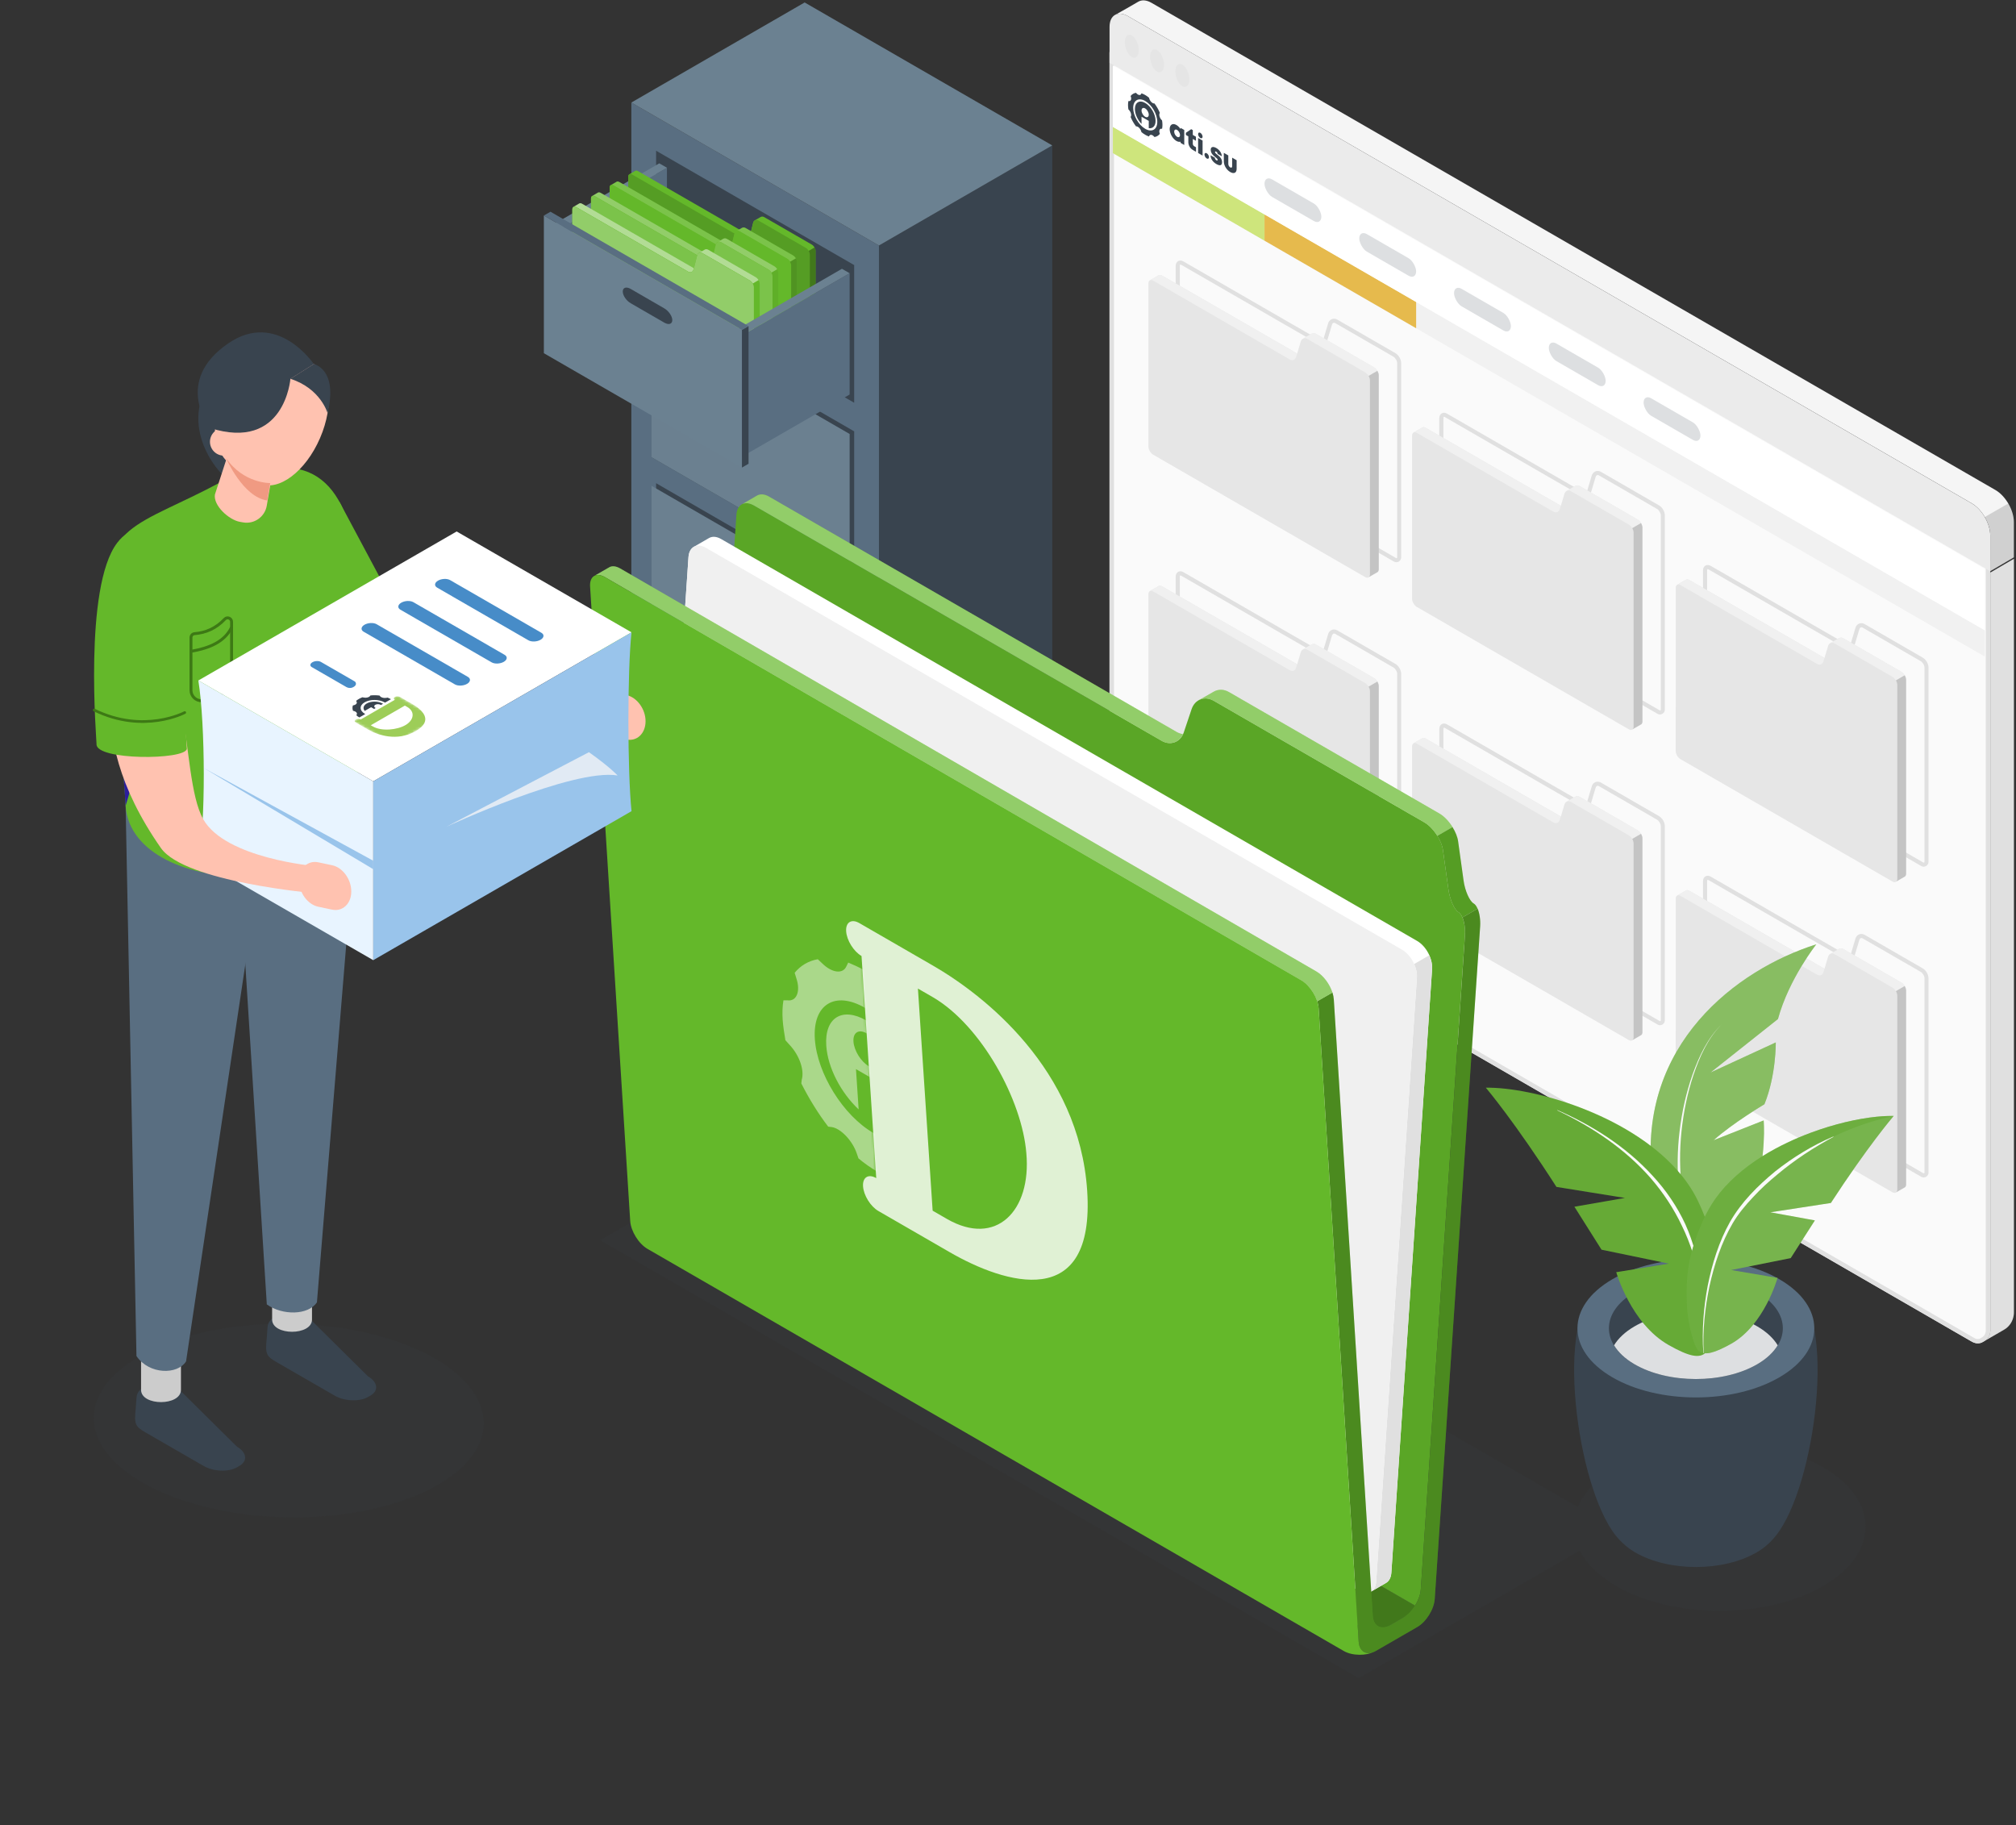 <svg width="770" height="697" viewBox="0 0 770 697" fill="none" xmlns="http://www.w3.org/2000/svg">
<rect x="0" y="0" width="770" height="697" fill="#333333" stroke="none"/>
<g style="mix-blend-mode:multiply" opacity="0.1">
<path d="M393.021 284.387L289.281 224.486C288.029 223.762 285.993 223.762 284.741 224.486L209.081 268.16C207.83 268.884 207.83 270.06 209.081 270.784L312.822 330.684C314.073 331.408 316.109 331.408 317.361 330.684L393.021 286.996C394.272 286.287 394.272 285.111 393.021 284.387Z" fill="#39444F"/>
<path d="M518.97 640.982L617.507 584.098L327.687 416.763L229.149 473.662L518.97 640.982Z" fill="#39444F"/>
<path d="M696.248 560.294C718.014 572.862 718.014 593.241 696.248 605.829C674.462 618.397 639.156 618.397 617.389 605.829C595.623 593.261 595.623 572.882 617.389 560.294C639.175 547.726 674.481 547.726 696.248 560.294Z" fill="#39444F"/>
</g>
<path d="M335.71 301.227L401.904 263.019V55.542L335.71 93.765V301.227Z" fill="#39444F"/>
<path d="M335.71 93.765L241.135 39.165V246.627L335.71 301.227V93.765Z" fill="#596E81"/>
<path d="M241.135 39.163L335.71 93.763L401.904 55.541L307.329 0.94L241.135 39.163Z" fill="#6B8191"/>
<path d="M326.249 228.224L250.595 184.547V237.121L248.859 238.126L324.513 281.818L326.249 280.813V228.224Z" fill="#39444F"/>
<path d="M324.513 229.228L248.859 185.551V238.125L324.513 281.817V229.228Z" fill="#6B8191"/>
<g opacity="0.05">
<path opacity="0.05" d="M324.513 229.228L248.859 185.551V238.125L324.513 281.817V229.228Z" fill="black"/>
</g>
<path d="M294.851 221.018L281.993 213.583C280.317 212.624 278.961 213.065 278.961 214.574C278.961 216.082 280.317 218.093 281.993 219.053L294.866 226.487C296.542 227.447 297.883 227.005 297.883 225.497C297.883 223.989 296.527 221.978 294.851 221.018Z" fill="#39444F"/>
<path d="M326.25 164.742L250.596 121.05V173.639L248.859 174.644L324.513 218.321L326.25 217.316V164.742Z" fill="#39444F"/>
<path d="M324.513 165.748L248.859 122.056V174.645L324.513 218.322V165.748Z" fill="#6B8191"/>
<g opacity="0.05">
<path opacity="0.05" d="M324.513 165.748L248.859 122.056V174.645L324.513 218.322V165.748Z" fill="black"/>
</g>
<path d="M294.851 157.536L281.993 150.102C280.318 149.142 278.962 149.584 278.962 151.092C278.962 152.6 280.318 154.611 281.993 155.571L294.866 163.006C296.542 163.965 297.883 163.523 297.883 162.015C297.883 160.492 296.527 158.496 294.851 157.536Z" fill="#39444F"/>
<path d="M326.249 101.244L250.595 57.567V110.141L326.249 153.818V101.244Z" fill="#39444F"/>
<path d="M212.767 88.297L254.737 64.074L254.753 110.402L212.767 134.625V88.297Z" fill="#596E81"/>
<g opacity="0.1">
<path opacity="0.1" d="M212.767 88.297L254.737 64.074L254.753 110.402L212.767 134.625V88.297Z" fill="black"/>
</g>
<path d="M251.812 62.382L254.752 64.073L212.766 88.296L209.826 86.605L251.812 62.382Z" fill="#6B8191"/>
<path d="M239.991 67.485C239.991 67.028 240.144 66.708 240.403 66.556C240.403 66.556 240.433 66.525 240.509 66.495L242.642 65.246C242.916 65.093 243.282 65.124 243.678 65.352L286.441 90.001L287.69 84.974C287.797 84.593 288.025 84.319 288.315 84.151H288.299L290.524 82.872V82.887C290.905 82.658 291.407 82.643 291.88 82.917L310.069 93.414C310.892 93.886 311.547 95.029 311.547 95.973V156.637C311.547 157.094 311.395 157.414 311.151 157.566L308.866 158.891C308.607 159.028 308.257 158.998 307.86 158.769L241.454 120.424C240.631 119.952 239.976 118.81 239.976 117.865L239.991 67.485Z" fill="#64B82A"/>
<path d="M239.991 67.499L239.96 117.88C239.96 118.824 240.615 119.967 241.438 120.439L308.012 158.875C308.591 159.21 309.323 158.784 309.323 158.114V97.267C309.323 96.795 309.155 96.277 308.896 95.82C308.622 95.363 308.256 94.952 307.86 94.723L289.67 84.227C289.213 83.968 288.726 83.953 288.345 84.166L288.299 84.181H288.314C288.04 84.349 287.812 84.623 287.69 85.004L286.44 90.016L286.242 90.564C285.968 91.478 285.085 91.814 284.277 91.356L241.469 66.662C241.103 66.448 240.753 66.403 240.509 66.525L240.448 66.555C240.433 66.555 240.433 66.57 240.417 66.57L240.402 66.585C240.143 66.722 239.991 67.043 239.991 67.499Z" fill="#64B82A"/>
<path opacity="0.15" d="M239.991 67.499L239.96 117.88C239.96 118.824 240.615 119.967 241.438 120.439L308.012 158.875C308.591 159.21 309.323 158.784 309.323 158.114V97.267C309.323 96.795 309.155 96.277 308.896 95.82C308.622 95.363 308.256 94.952 307.86 94.723L289.67 84.227C289.213 83.968 288.726 83.953 288.345 84.166L288.299 84.181H288.314C288.04 84.349 287.812 84.623 287.69 85.004L286.44 90.016L286.242 90.564C285.968 91.478 285.085 91.814 284.277 91.356L241.469 66.662C241.103 66.448 240.753 66.403 240.509 66.525L240.448 66.555C240.433 66.555 240.433 66.57 240.417 66.57L240.402 66.585C240.143 66.722 239.991 67.043 239.991 67.499Z" fill="black"/>
<path opacity="0.35" d="M308.79 158.921C308.805 158.921 308.835 158.906 308.85 158.906L311.136 157.58C311.379 157.413 311.532 157.093 311.532 156.636V95.973C311.532 95.5 311.364 94.982 311.09 94.525L308.881 95.82C309.155 96.277 309.307 96.811 309.307 97.268V158.114C309.323 158.495 309.094 158.799 308.79 158.921Z" fill="black"/>
<path d="M232.862 71.645C232.862 71.188 233.014 70.868 233.273 70.716C233.273 70.716 233.304 70.685 233.38 70.655L235.513 69.406C235.787 69.253 236.152 69.284 236.549 69.512L279.311 94.162L280.561 89.134C280.667 88.753 280.896 88.479 281.185 88.311H281.17L283.394 87.017V87.032C283.775 86.803 284.278 86.788 284.75 87.062L302.94 97.559C303.763 98.031 304.418 99.174 304.418 100.118V160.781C304.418 161.239 304.265 161.558 304.022 161.711L301.736 163.036C301.477 163.173 301.127 163.143 300.731 162.914L234.324 124.569C233.502 124.097 232.847 122.955 232.847 122.01L232.862 71.645Z" fill="#64B82A"/>
<path opacity="0.15" d="M281.2 88.295C281.581 88.082 282.054 88.097 282.526 88.356L300.716 98.853C301.112 99.096 301.493 99.493 301.767 99.965L303.976 98.67C303.717 98.213 303.336 97.802 302.925 97.558L284.735 87.061C284.263 86.787 283.76 86.802 283.379 87.031L281.2 88.295Z" fill="white"/>
<path opacity="0.15" d="M233.364 70.654C233.623 70.547 233.958 70.593 234.339 70.791L277.132 95.486C277.955 95.958 278.839 95.608 279.113 94.694L279.311 94.16L236.563 69.496C236.335 69.359 236.106 69.298 235.908 69.298C235.771 69.298 235.634 69.328 235.527 69.389L233.364 70.654Z" fill="white"/>
<path d="M232.862 71.644L232.831 122.025C232.831 122.969 233.486 124.112 234.309 124.584L300.883 163.02C301.462 163.355 302.193 162.929 302.193 162.259V101.428C302.193 100.955 302.026 100.437 301.767 99.98C301.493 99.523 301.127 99.112 300.716 98.883L282.526 88.387C282.069 88.128 281.581 88.113 281.2 88.326L281.155 88.341H281.17C280.896 88.509 280.667 88.783 280.545 89.164L279.296 94.176L279.098 94.725C278.824 95.639 277.94 95.974 277.133 95.517L234.324 70.822C233.959 70.609 233.608 70.563 233.364 70.685L233.303 70.715C233.288 70.715 233.288 70.73 233.273 70.73L233.258 70.746C233.014 70.868 232.862 71.203 232.862 71.644Z" fill="#64B82A"/>
<path opacity="0.2" d="M301.661 163.082C301.676 163.082 301.706 163.067 301.722 163.067L304.007 161.742C304.251 161.574 304.403 161.254 304.403 160.797V100.134C304.403 99.662 304.235 99.144 303.961 98.686L301.752 99.981C302.026 100.438 302.179 100.972 302.179 101.429V162.275C302.194 162.656 301.965 162.96 301.661 163.082Z" fill="black"/>
<path d="M225.732 75.808C225.732 75.351 225.885 75.031 226.144 74.879C226.144 74.879 226.174 74.848 226.25 74.818L228.383 73.569C228.657 73.416 229.023 73.447 229.419 73.675L272.182 98.325L273.431 93.297C273.538 92.916 273.766 92.642 274.056 92.475H274.041L276.265 91.18V91.195C276.646 90.966 277.148 90.951 277.621 91.225L295.811 101.722C296.633 102.194 297.288 103.337 297.288 104.281V164.945C297.288 165.402 297.136 165.722 296.892 165.874L294.607 167.199C294.348 167.336 293.998 167.306 293.602 167.077L227.195 128.732C226.372 128.26 225.717 127.118 225.717 126.173L225.732 75.808Z" fill="#64B82A"/>
<path opacity="0.3" d="M274.087 92.455C274.467 92.242 274.94 92.257 275.412 92.516L293.587 103.013C293.983 103.257 294.364 103.653 294.638 104.125L296.847 102.83C296.588 102.373 296.207 101.962 295.796 101.718L277.606 91.221C277.133 90.947 276.631 90.962 276.25 91.191L274.087 92.455Z" fill="white"/>
<path opacity="0.3" d="M226.25 74.799C226.509 74.693 226.844 74.738 227.225 74.936L270.018 99.631C270.841 100.104 271.725 99.753 271.999 98.839L272.197 98.306L229.434 73.641C229.205 73.504 228.977 73.443 228.779 73.443C228.642 73.443 228.505 73.474 228.398 73.535L226.25 74.799Z" fill="white"/>
<path d="M225.733 75.804L225.702 126.184C225.702 127.129 226.357 128.271 227.18 128.744L293.754 167.18C294.333 167.515 295.064 167.104 295.064 166.418V105.572C295.064 105.1 294.897 104.582 294.638 104.125C294.364 103.668 293.998 103.257 293.602 103.028L275.412 92.531C274.955 92.272 274.468 92.257 274.087 92.471L274.041 92.486H274.056C273.782 92.653 273.553 92.928 273.432 93.308L272.182 98.321L271.984 98.869C271.71 99.783 270.827 100.118 270.019 99.661L227.211 74.966C226.845 74.753 226.494 74.707 226.251 74.829L226.19 74.86C226.175 74.86 226.175 74.875 226.159 74.875L226.144 74.89C225.9 75.027 225.733 75.347 225.733 75.804Z" fill="#64B82A"/>
<path opacity="0.15" d="M225.733 75.804L225.702 126.184C225.702 127.129 226.357 128.271 227.18 128.744L293.754 167.18C294.333 167.515 295.064 167.104 295.064 166.418V105.572C295.064 105.1 294.897 104.582 294.638 104.125C294.364 103.668 293.998 103.257 293.602 103.028L275.412 92.531C274.955 92.272 274.468 92.257 274.087 92.471L274.041 92.486H274.056C273.782 92.653 273.553 92.928 273.432 93.308L272.182 98.321L271.984 98.869C271.71 99.783 270.827 100.118 270.019 99.661L227.211 74.966C226.845 74.753 226.494 74.707 226.251 74.829L226.19 74.86C226.175 74.86 226.175 74.875 226.159 74.875L226.144 74.89C225.9 75.027 225.733 75.347 225.733 75.804Z" fill="white"/>
<path opacity="0.05" d="M294.53 167.227C294.545 167.227 294.576 167.212 294.591 167.212L296.876 165.886C297.12 165.719 297.272 165.399 297.272 164.942V104.278C297.272 103.806 297.105 103.288 296.83 102.831L294.621 104.126C294.896 104.583 295.048 105.116 295.048 105.573V166.419C295.063 166.8 294.835 167.105 294.53 167.227Z" fill="black"/>
<path d="M218.602 79.963C218.602 79.506 218.754 79.186 219.013 79.034C219.013 79.034 219.044 79.004 219.12 78.973L221.253 77.724C221.527 77.572 221.892 77.602 222.289 77.831L265.051 102.48L266.301 97.453C266.407 97.072 266.636 96.797 266.925 96.63H266.91L269.134 95.335V95.35C269.515 95.122 270.018 95.106 270.49 95.381L288.68 105.877C289.503 106.349 290.158 107.492 290.158 108.437V169.1C290.158 169.557 290.005 169.877 289.762 170.029L287.476 171.355C287.217 171.492 286.867 171.461 286.471 171.233L220.064 132.888C219.242 132.415 218.587 131.273 218.587 130.328L218.602 79.963Z" fill="#64B82A"/>
<path opacity="0.5" d="M266.957 96.613C267.337 96.399 267.81 96.415 268.282 96.674L286.472 107.17C286.868 107.414 287.249 107.81 287.523 108.282L289.732 106.987C289.473 106.53 289.092 106.119 288.681 105.875L270.491 95.379C270.019 95.104 269.516 95.12 269.135 95.348L266.957 96.613Z" fill="white"/>
<path opacity="0.5" d="M219.12 78.956C219.379 78.85 219.714 78.895 220.095 79.094L262.888 103.788C263.711 104.261 264.595 103.91 264.869 102.996L265.067 102.463L222.304 77.799C222.075 77.662 221.847 77.601 221.649 77.601C221.512 77.601 221.375 77.631 221.268 77.692L219.12 78.956Z" fill="white"/>
<path d="M218.602 79.962L218.571 130.342C218.571 131.286 219.226 132.429 220.049 132.901L286.623 171.337C287.202 171.672 287.933 171.261 287.933 170.576V109.729C287.933 109.257 287.766 108.739 287.507 108.282C287.233 107.825 286.867 107.414 286.456 107.185L268.266 96.689C267.809 96.43 267.321 96.415 266.94 96.628L266.91 96.643H266.925C266.651 96.811 266.422 97.085 266.301 97.466L265.051 102.478L264.853 103.026C264.579 103.94 263.695 104.276 262.888 103.819L220.079 79.124C219.714 78.91 219.363 78.88 219.12 78.987L219.059 79.017C219.043 79.017 219.044 79.032 219.028 79.032L219.013 79.047C218.769 79.185 218.602 79.504 218.602 79.962Z" fill="#64B82A"/>
<path opacity="0.3" d="M218.602 79.962L218.571 130.342C218.571 131.286 219.226 132.429 220.049 132.901L286.623 171.337C287.202 171.672 287.933 171.261 287.933 170.576V109.729C287.933 109.257 287.766 108.739 287.507 108.282C287.233 107.825 286.867 107.414 286.456 107.185L268.266 96.689C267.809 96.43 267.321 96.415 266.94 96.628L266.91 96.643H266.925C266.651 96.811 266.422 97.085 266.301 97.466L265.051 102.478L264.853 103.026C264.579 103.94 263.695 104.276 262.888 103.819L220.079 79.124C219.714 78.91 219.363 78.88 219.12 78.987L219.059 79.017C219.043 79.017 219.044 79.032 219.028 79.032L219.013 79.047C218.769 79.185 218.602 79.504 218.602 79.962Z" fill="white"/>
<path d="M282.541 128.577L324.511 104.354V150.682L282.541 174.905V128.577Z" fill="#596E81"/>
<path d="M321.571 102.662L324.511 104.353L282.541 128.576L279.6 126.885L321.571 102.662Z" fill="#6B8191"/>
<path d="M283.379 125.987L207.725 82.31V134.899L283.379 178.576V125.987Z" fill="#6B8191"/>
<path d="M253.733 117.775L240.875 110.34C239.199 109.381 237.859 109.822 237.859 111.331C237.859 112.839 239.215 114.85 240.89 115.809L253.763 123.244C255.439 124.204 256.78 123.762 256.78 122.254C256.78 120.745 255.393 118.75 253.733 117.775Z" fill="#39444F"/>
<path d="M283.38 125.987L285.908 124.54V177.114L283.38 178.576V125.987Z" fill="#39444F"/>
<path d="M285.908 124.539L210.255 80.862L207.726 82.31L283.38 125.987L285.908 124.539Z" fill="#596E81"/>
<path d="M423.825 19.304C423.844 19.064 423.862 18.861 423.936 18.658C423.918 18.603 423.936 18.566 423.955 18.51C423.973 18.27 424.047 18.067 424.121 17.883C424.213 17.55 424.361 17.255 424.545 16.978C424.601 16.83 424.693 16.72 424.785 16.609C424.859 16.516 424.896 16.424 424.989 16.35C425.136 16.166 425.265 16.018 425.45 15.889C425.45 15.889 425.469 15.87 425.505 15.833C425.69 15.686 425.893 15.575 426.115 15.482C427.389 14.873 429.032 15.039 430.86 16.092L753.11 202.16C757.006 204.413 760.163 209.896 760.163 214.383V506.483C760.163 506.502 760.163 506.52 760.163 506.539V508.09C760.163 510.01 759.092 511.561 757.634 512.354C757.541 512.428 757.43 512.465 757.32 512.521C757.209 512.594 757.08 512.668 756.95 512.724C756.766 512.816 756.563 512.89 756.341 512.927C756.046 513.001 755.732 513.038 755.436 513.038C754.716 513.056 753.904 512.834 753.092 512.373L752.907 512.262H752.889L746.168 508.385L430.823 326.212C426.927 323.96 423.77 318.513 423.77 313.99V20.172C423.77 19.877 423.788 19.581 423.825 19.304Z" fill="#FAFAFA"/>
<path d="M427.703 16.864C427.37 16.864 427.075 16.92 426.779 17.068C426.706 17.105 426.632 17.141 426.576 17.178C426.539 17.215 426.503 17.234 426.466 17.271C426.41 17.308 426.392 17.345 426.336 17.4C426.299 17.455 426.244 17.511 426.189 17.566C426.17 17.603 426.152 17.622 426.133 17.64C426.133 17.658 426.096 17.677 426.078 17.714C426.041 17.788 426.004 17.88 425.949 17.954C425.856 18.083 425.801 18.231 425.746 18.378C425.727 18.415 425.727 18.471 425.709 18.508C425.653 18.637 425.653 18.674 425.653 18.692C425.653 18.785 425.635 18.858 425.616 18.951C425.598 19.043 425.579 19.117 425.561 19.209C425.542 19.302 425.542 19.394 425.524 19.468C425.506 19.708 425.487 19.948 425.487 20.206V314.024C425.487 317.901 428.33 322.812 431.691 324.769L747.036 506.942L753.701 510.801C753.719 510.819 753.738 510.819 753.775 510.838L753.959 510.949C754.458 511.244 754.956 511.392 755.344 511.392H755.436C755.584 511.392 755.75 511.373 755.972 511.318C756.046 511.299 756.138 511.281 756.175 511.244C756.267 511.207 756.323 511.152 756.415 511.115C756.507 511.059 756.6 511.004 756.692 510.967C756.729 510.93 756.784 510.912 756.821 510.893C757.855 510.339 758.464 509.305 758.464 508.142V506.536V214.435C758.464 210.558 755.621 205.647 752.261 203.69L429.992 17.585C429.143 17.123 428.367 16.864 427.703 16.864ZM427.703 15.148C428.644 15.148 429.697 15.461 430.841 16.108L753.11 202.158C757.006 204.41 760.163 209.894 760.163 214.38V506.481C760.163 506.499 760.163 506.518 760.163 506.536V508.087C760.163 510.007 759.092 511.558 757.634 512.352C757.541 512.426 757.43 512.463 757.32 512.518C757.209 512.592 757.08 512.666 756.95 512.721C756.766 512.813 756.563 512.887 756.341 512.924C756.046 512.998 755.732 513.035 755.436 513.035C755.4 513.035 755.363 513.035 755.344 513.035C754.643 513.035 753.886 512.813 753.11 512.37L752.926 512.259H752.907L746.187 508.382L430.841 326.209C426.946 323.957 423.788 318.51 423.788 313.987V20.169C423.788 19.874 423.807 19.56 423.844 19.283C423.862 19.043 423.881 18.84 423.955 18.637C423.936 18.581 423.955 18.545 423.973 18.489C423.992 18.249 424.065 18.046 424.139 17.861C424.232 17.529 424.379 17.234 424.564 16.957C424.619 16.809 424.712 16.698 424.804 16.588C424.878 16.495 424.915 16.403 425.007 16.329C425.155 16.145 425.284 15.997 425.469 15.867C425.469 15.867 425.487 15.849 425.524 15.812C425.709 15.664 425.912 15.554 426.133 15.461C426.576 15.277 427.112 15.148 427.703 15.148Z" fill="#E0E0E0"/>
<path d="M757.633 512.355L758.003 512.152L765.443 507.85C767.437 506.705 768.785 504.675 769.117 502.385C769.173 502.053 769.21 501.72 769.21 501.351V213.393L760.181 218.673V508.072C760.181 508.182 760.181 508.33 760.181 508.33C760.07 510.177 759.037 511.598 757.689 512.318C757.652 512.337 757.633 512.355 757.633 512.355Z" fill="#E0E0E0"/>
<path d="M426.101 5.582C427.375 4.973 429.018 5.139 430.846 6.191L753.115 192.241C757.011 194.494 760.168 199.977 760.168 204.464V218.144L769.178 212.864V199.349C769.178 194.863 766.039 189.398 762.143 187.145L439.837 1.095C437.825 -0.086 436.016 -0.105 434.723 0.671C433.449 1.446 427.597 4.788 426.101 5.582Z" fill="#F5F5F5"/>
<path d="M423.787 10.215C423.806 5.765 426.963 3.956 430.84 6.19L753.109 192.259C757.005 194.511 760.162 199.976 760.162 204.481V218.18L423.787 23.988V10.215Z" fill="#EBEBEB"/>
<path opacity="0.15" d="M769.191 212.901V199.35C769.191 197.06 768.36 194.531 767.049 192.297L758.076 197.466C759.387 199.682 760.181 202.193 760.181 204.482L760.199 218.163L769.191 212.901Z" fill="black"/>
<rect width="384.552" height="10.032" transform="matrix(0.866 0.5 3.18867e-05 1 425.05 48.451)" fill="#F1F1F1"/>
<rect width="66.879" height="10.032" transform="matrix(0.866 0.5 3.18867e-05 1 425.05 48.451)" fill="#CEE57C"/>
<rect width="66.879" height="10.032" transform="matrix(0.866 0.5 3.18867e-05 1 482.969 81.887)" fill="#E6BA4D"/>
<rect width="384.552" height="23.407" transform="matrix(0.866 0.5 3.18867e-05 1 425.049 25.041)" fill="white"/>
<path fill-rule="evenodd" clip-rule="evenodd" d="M433.893 35.444C434.258 35.914 434.722 36.242 435.148 36.283C435.574 36.325 435.864 36.069 435.962 35.644C436.9 35.939 437.893 36.501 438.871 37.323C438.968 37.862 439.259 38.453 439.685 38.904C440.111 39.355 440.576 39.563 440.941 39.514C441.794 40.63 442.491 41.862 443.003 43.111C442.774 43.398 442.717 43.9 442.89 44.494C443.063 45.088 443.426 45.637 443.842 45.995C444.037 47.144 444.045 48.239 443.843 49.2C443.426 49.078 443.063 49.207 442.89 49.602C442.718 49.996 442.774 50.564 443.003 51.115C442.471 51.8 441.76 52.203 440.941 52.33C440.576 51.859 440.111 51.532 439.686 51.49C439.26 51.449 438.97 51.704 438.872 52.13C437.933 51.834 436.94 51.273 435.962 50.45C435.864 49.912 435.574 49.322 435.148 48.871C434.722 48.421 434.258 48.213 433.893 48.261C433.04 47.145 432.342 45.913 431.831 44.663C432.059 44.377 432.116 43.874 431.943 43.281C431.77 42.687 431.407 42.138 430.991 41.78C430.796 40.631 430.788 39.535 430.99 38.575C431.407 38.697 431.77 38.567 431.943 38.173C432.116 37.779 432.059 37.21 431.83 36.659C432.362 35.974 433.073 35.571 433.893 35.444ZM437.417 49.2C439.958 50.667 442.018 49.478 442.018 46.544C442.018 43.609 439.958 40.041 437.416 38.574C434.875 37.106 432.815 38.296 432.815 41.23C432.815 44.164 434.876 47.733 437.417 49.2ZM436.003 47.324L436.003 44.579L438.764 46.173L438.764 48.946C440.279 49.185 441.361 48.133 441.361 46.164C441.361 43.649 439.595 40.59 437.416 39.333C435.238 38.075 433.473 39.094 433.473 41.609C433.473 43.55 434.523 45.813 436.003 47.324ZM438.764 43.796C438.764 42.915 438.146 41.845 437.383 41.405C436.621 40.965 436.003 41.321 436.003 42.202C436.003 43.082 436.621 44.153 437.383 44.593C438.146 45.033 438.764 44.676 438.764 43.796Z" fill="#39444F"/>
<path fill-rule="evenodd" clip-rule="evenodd" d="M459.319 52.212C459.319 52.757 458.937 52.977 458.465 52.705C457.993 52.432 457.61 51.77 457.61 51.225C457.61 50.68 457.993 50.459 458.465 50.731C458.937 51.004 459.319 51.667 459.319 52.212ZM457.611 58.432L457.61 52.696L459.319 53.683L459.32 59.419L457.611 58.432ZM462.367 59.304C462.381 60.712 463.308 61.914 464.557 62.635C465.918 63.421 466.751 63.298 466.751 61.923C466.751 61.218 466.495 60.578 465.983 60.003C465.634 59.611 465.244 59.309 464.862 59.013C464.785 58.954 464.709 58.895 464.633 58.835L464.589 58.798C464.384 58.628 464.077 58.373 464.077 58.078C464.077 57.947 464.118 57.868 464.202 57.84C464.391 57.778 464.734 57.992 464.916 58.273C465.008 58.416 465.055 58.578 465.055 58.757L466.657 59.682C466.648 59.093 466.452 58.512 466.069 57.939C465.689 57.364 465.185 56.895 464.557 56.532C463.558 55.956 462.434 55.877 462.434 57.198C462.434 57.527 462.495 57.895 462.65 58.265C462.784 58.568 462.984 58.856 463.193 59.102C463.514 59.472 463.873 59.761 464.225 60.029C464.515 60.252 464.729 60.439 464.866 60.591C465.108 60.85 465.152 61.233 464.934 61.288C464.719 61.34 464.375 61.116 464.175 60.809C464.068 60.64 464.014 60.455 464.014 60.255L462.367 59.304ZM467.438 61.646C467.438 63.265 468.533 64.926 469.888 65.708C471.242 66.49 472.328 66.087 472.328 64.47L472.328 61.2L470.619 60.213L470.619 63.476C470.619 63.921 470.369 64.214 469.887 63.936C469.406 63.658 469.147 63.074 469.147 62.626L469.147 59.364L467.437 58.377L467.438 61.646ZM461.765 60.028C461.765 60.578 461.379 60.8 460.904 60.526C460.428 60.251 460.042 59.583 460.042 59.033C460.042 58.484 460.428 58.261 460.904 58.536C461.379 58.811 461.765 59.479 461.765 60.028ZM455.584 51.527L455.584 49.696L454.968 49.34L452.952 50.713L452.952 51.548L453.875 52.081L453.875 53.947L453.875 53.947C453.85 54.672 453.955 55.388 454.405 56.11C454.833 56.797 455.22 57.056 456.08 57.553L456.08 57.553L456.814 57.977L456.814 56.245L456.086 55.824L456.086 55.824C455.816 55.668 455.579 55.233 455.584 54.932L455.584 54.931L455.584 53.068L456.785 53.761L456.785 52.22L455.584 51.527ZM450.834 54.109C450.409 54.239 449.882 54.157 449.312 53.828C447.898 53.011 446.752 50.984 446.752 49.3C446.752 47.615 447.898 46.912 449.312 47.728C449.893 48.063 450.429 48.603 450.858 49.24L451 48.882L452.319 49.643L452.319 55.374L450.961 54.59L450.834 54.109ZM450.701 51.577C450.701 52.304 450.203 52.606 449.588 52.251C448.973 51.896 448.475 51.019 448.475 50.292C448.475 49.565 448.973 49.263 449.588 49.618C450.203 49.973 450.701 50.85 450.701 51.577Z" fill="#39444F"/>
<rect width="25.079" height="6.688" rx="3.344" transform="matrix(0.866 0.5 3.18867e-05 1 482.967 66.846)" fill="#DDDFE1"/>
<rect width="25.079" height="6.688" rx="3.344" transform="matrix(0.866 0.5 3.18867e-05 1 591.56 129.542)" fill="#DDDFE1"/>
<rect width="25.079" height="6.688" rx="3.344" transform="matrix(0.866 0.5 3.18867e-05 1 519.166 87.742)" fill="#DDDFE1"/>
<rect width="25.079" height="6.688" rx="3.344" transform="matrix(0.866 0.5 3.18867e-05 1 627.76 150.443)" fill="#DDDFE1"/>
<rect width="25.079" height="6.688" rx="3.344" transform="matrix(0.866 0.5 3.18867e-05 1 555.363 108.641)" fill="#DDDFE1"/>
<g opacity="0.15">
<path opacity="0.15" d="M451.594 24.689C453.071 25.538 454.271 28.086 454.271 30.357C454.271 32.628 453.071 33.791 451.594 32.942C450.117 32.093 448.917 29.545 448.917 27.274C448.898 25.003 450.098 23.84 451.594 24.689Z" fill="black"/>
<path opacity="0.15" d="M441.938 19.114C443.415 19.963 444.615 22.511 444.615 24.782C444.615 27.053 443.415 28.216 441.938 27.367C440.461 26.518 439.261 23.97 439.261 21.699C439.261 19.41 440.461 18.265 441.938 19.114Z" fill="black"/>
<path opacity="0.15" d="M432.282 13.538C433.759 14.387 434.959 16.935 434.959 19.206C434.959 21.477 433.759 22.64 432.282 21.791C430.805 20.942 429.605 18.394 429.605 16.123C429.605 13.833 430.805 12.689 432.282 13.538Z" fill="black"/>
</g>
<path d="M734.74 449.693C735.054 449.693 735.386 449.6 735.663 449.434C736.235 449.102 736.586 448.493 736.586 447.828V373.644C736.586 372.943 736.364 372.186 735.958 371.484C735.552 370.783 734.998 370.21 734.407 369.859L712.215 357.046C711.421 356.585 710.553 356.566 709.833 356.972C709.261 357.305 708.873 357.822 708.689 358.449L706.898 364.431C706.805 364.727 706.621 364.948 706.399 365.041C706.178 365.133 705.901 365.096 705.624 364.93L653.429 334.817C652.765 334.429 652.1 334.355 651.546 334.614L651.306 334.743C650.752 335.094 650.457 335.74 650.457 336.534V398.791C650.457 400.212 651.417 401.874 652.654 402.594L733.817 449.453C734.112 449.619 734.426 449.693 734.74 449.693ZM710.941 358.246C711.107 358.246 711.273 358.302 711.44 358.394L733.632 371.189C733.983 371.392 734.352 371.798 734.629 372.26C734.906 372.721 735.054 373.22 735.054 373.644V447.828C735.054 447.976 734.961 448.049 734.906 448.086C734.85 448.123 734.74 448.16 734.61 448.086L653.429 401.228C652.672 400.785 652.026 399.658 652.026 398.791V336.534C652.026 336.239 652.1 336.109 652.137 336.072L652.229 336.017C652.211 336.035 652.377 336.017 652.654 336.183L704.848 366.296C705.531 366.684 706.307 366.758 706.972 366.499C707.655 366.222 708.153 365.65 708.393 364.893L710.184 358.911C710.258 358.652 710.406 358.468 710.59 358.357C710.683 358.283 710.812 358.246 710.941 358.246Z" fill="#E0E0E0"/>
<path d="M640.047 343.198C640.047 342.644 640.231 342.257 640.545 342.053L640.564 342.035C640.582 342.035 640.582 342.017 640.601 342.017L643.961 340.078C644.293 339.893 644.736 339.93 645.235 340.207L696.857 369.988L698.242 365.354C698.389 364.892 698.648 364.56 698.999 364.357H698.98L702.377 362.4V362.418C702.857 362.141 703.448 362.123 704.02 362.455L726.213 375.268C727.21 375.84 728.022 377.244 728.022 378.388V452.369C728.022 452.923 727.837 453.311 727.524 453.514L727.487 453.532H727.468L724.108 455.471C724.09 455.471 724.09 455.489 724.071 455.489L724.053 455.508C723.739 455.674 723.296 455.637 722.816 455.36L641.838 408.612C640.841 408.04 640.028 406.637 640.028 405.492L640.047 343.198Z" fill="#E6E6E6"/>
<path d="M699.032 364.322C699.493 364.063 700.084 364.063 700.656 364.395L722.83 377.19C723.329 377.486 723.772 377.966 724.104 378.538L727.483 376.581C727.151 376.009 726.707 375.51 726.209 375.233L704.035 362.438C703.444 362.106 702.853 362.125 702.392 362.401L699.032 364.322Z" fill="#F0F0F0"/>
<path d="M640.671 341.98C640.985 341.851 641.409 341.888 641.852 342.146L694.047 372.278C695.044 372.85 696.115 372.425 696.447 371.318L696.853 369.988L645.231 340.208C644.954 340.042 644.677 339.968 644.437 339.968C644.271 339.968 644.105 340.005 643.976 340.079L640.671 341.98Z" fill="#F0F0F0"/>
<path opacity="0.15" d="M724.382 455.194C724.327 455.268 724.272 455.323 724.216 455.379L727.484 453.495C727.484 453.495 727.484 453.495 727.503 453.495L727.539 453.477C727.669 453.384 727.761 453.274 727.853 453.126C727.89 453.052 727.927 452.997 727.946 452.923C728.001 452.757 728.038 452.572 728.038 452.332V378.352C728.038 378.278 728.038 378.204 728.038 378.13C728.02 377.982 728.001 377.835 727.964 377.687C727.946 377.613 727.927 377.539 727.909 377.465C727.835 377.244 727.743 377.022 727.632 376.801C727.595 376.727 727.558 376.653 727.521 376.579L724.142 378.536C724.475 379.09 724.659 379.736 724.659 380.309V454.289C724.659 454.4 724.659 454.511 724.641 454.603C724.641 454.658 724.622 454.714 724.604 454.769C724.604 454.806 724.585 454.825 724.585 454.862C724.567 454.898 724.548 454.954 724.53 454.972C724.475 455.065 724.438 455.138 724.382 455.194Z" fill="black"/>
<path d="M634.025 391.553C634.339 391.553 634.671 391.461 634.948 391.295C635.521 390.962 635.871 390.353 635.871 389.688V315.505C635.871 314.803 635.65 314.046 635.244 313.344C634.837 312.643 634.284 312.071 633.693 311.72L611.5 298.907C610.706 298.445 609.839 298.426 609.119 298.833C608.546 299.165 608.159 299.682 607.974 300.31L606.183 306.292C606.091 306.587 605.906 306.809 605.685 306.901C605.463 306.993 605.186 306.956 604.909 306.79L552.715 276.677C552.05 276.29 551.385 276.216 550.832 276.474L550.591 276.603C550.056 276.954 549.742 277.6 549.742 278.394V340.651C549.742 342.073 550.702 343.734 551.939 344.454L633.102 391.295C633.397 391.461 633.711 391.553 634.025 391.553ZM610.226 300.107C610.393 300.107 610.559 300.162 610.725 300.254L632.917 313.068C633.268 313.271 633.637 313.677 633.914 314.138C634.173 314.6 634.339 315.098 634.339 315.523V389.707C634.339 389.854 634.247 389.928 634.191 389.965C634.136 390.002 634.025 390.039 633.896 389.965L552.715 343.107C551.958 342.663 551.312 341.537 551.312 340.669V278.413C551.312 278.117 551.385 277.988 551.422 277.951L551.515 277.896C551.496 277.896 551.662 277.896 551.939 278.062L604.134 308.175C604.817 308.563 605.592 308.636 606.257 308.378C606.922 308.119 607.439 307.529 607.679 306.772L609.469 300.79C609.543 300.55 609.691 300.347 609.876 300.236C609.986 300.144 610.097 300.107 610.226 300.107Z" fill="#E0E0E0"/>
<path d="M539.347 285.059C539.347 284.505 539.532 284.117 539.846 283.914L539.864 283.895C539.882 283.895 539.882 283.877 539.901 283.877L543.261 281.938C543.594 281.754 544.037 281.791 544.535 282.068L596.157 311.848L597.542 307.214C597.69 306.752 597.948 306.42 598.299 306.217H598.28L601.678 304.26V304.278C602.158 304.001 602.748 303.983 603.321 304.315L625.513 317.128C626.51 317.701 627.323 319.104 627.323 320.249V394.229C627.323 394.783 627.138 395.171 626.824 395.374L626.787 395.392H626.769L623.408 397.331C623.39 397.331 623.39 397.35 623.371 397.35L623.353 397.368C623.039 397.534 622.596 397.497 622.116 397.22L541.138 350.472C540.141 349.9 539.329 348.497 539.329 347.352L539.347 285.059Z" fill="#E6E6E6"/>
<path d="M598.336 306.18C598.798 305.922 599.389 305.922 599.961 306.254L622.135 319.049C622.633 319.344 623.077 319.824 623.409 320.396L626.788 318.439C626.455 317.867 626.012 317.368 625.514 317.092L603.34 304.297C602.749 303.964 602.158 303.983 601.697 304.26L598.336 306.18Z" fill="#F0F0F0"/>
<path d="M539.956 283.84C540.27 283.71 540.695 283.747 541.138 284.006L593.332 314.119C594.329 314.691 595.4 314.266 595.732 313.158L596.138 311.829L544.516 282.049C544.239 281.882 543.962 281.809 543.722 281.809C543.556 281.809 543.39 281.846 543.261 281.919L539.956 283.84Z" fill="#F0F0F0"/>
<path opacity="0.15" d="M623.667 397.053C623.612 397.127 623.557 397.182 623.501 397.238L626.769 395.355C626.769 395.355 626.769 395.355 626.788 395.355L626.824 395.336C626.954 395.244 627.046 395.133 627.138 394.985C627.175 394.912 627.212 394.856 627.231 394.782C627.286 394.616 627.323 394.432 627.323 394.192V320.211C627.323 320.137 627.323 320.063 627.323 319.989C627.305 319.842 627.286 319.694 627.249 319.546C627.231 319.472 627.212 319.399 627.194 319.325C627.12 319.103 627.028 318.882 626.917 318.66C626.88 318.586 626.843 318.512 626.806 318.438L623.427 320.396C623.76 320.949 623.944 321.596 623.944 322.168V396.149C623.944 396.259 623.944 396.37 623.926 396.462C623.926 396.518 623.907 396.573 623.889 396.629C623.889 396.666 623.87 396.684 623.87 396.721C623.852 396.758 623.834 396.813 623.815 396.832C623.76 396.924 623.723 396.979 623.667 397.053Z" fill="black"/>
<path d="M533.328 333.412C533.642 333.412 533.974 333.32 534.251 333.154C534.824 332.822 535.175 332.212 535.175 331.548V257.364C535.175 256.662 534.953 255.905 534.547 255.204C534.141 254.502 533.587 253.93 532.996 253.579L510.804 240.766C510.01 240.304 509.142 240.286 508.422 240.692C507.85 241.024 507.462 241.541 507.277 242.169L505.486 248.151C505.394 248.446 505.228 248.668 504.988 248.76C504.766 248.853 504.489 248.816 504.212 248.65L452.018 218.537C451.353 218.149 450.689 218.075 450.135 218.334L449.895 218.463C449.359 218.814 449.045 219.46 449.045 220.254V282.51C449.045 283.932 450.005 285.594 451.242 286.314L532.424 333.172C532.682 333.32 532.996 333.412 533.328 333.412ZM509.53 241.966C509.696 241.966 509.862 242.021 510.028 242.114L532.22 254.927C532.571 255.13 532.941 255.536 533.218 255.998C533.494 256.459 533.642 256.958 533.642 257.382V331.566C533.642 331.714 533.55 331.788 533.494 331.825C533.439 331.862 533.328 331.898 533.199 331.825L452.018 284.966C451.261 284.523 450.615 283.397 450.615 282.529V220.272C450.615 219.977 450.689 219.847 450.725 219.811L450.818 219.755C450.799 219.774 450.966 219.755 451.242 219.921L503.437 250.034C504.12 250.422 504.895 250.496 505.56 250.237C506.243 249.96 506.742 249.388 506.982 248.631L508.773 242.649C508.847 242.409 508.994 242.206 509.179 242.095C509.271 241.984 509.4 241.966 509.53 241.966Z" fill="#E0E0E0"/>
<path d="M438.635 226.918C438.635 226.364 438.82 225.976 439.134 225.773L439.152 225.755C439.171 225.755 439.171 225.736 439.189 225.736L442.55 223.798C442.882 223.613 443.325 223.65 443.823 223.927L495.446 253.707L496.83 249.073C496.978 248.612 497.236 248.279 497.587 248.076H497.569L500.966 246.119V246.138C501.446 245.861 502.037 245.842 502.609 246.175L524.801 258.988C525.798 259.56 526.611 260.963 526.611 262.108V336.089C526.611 336.643 526.426 337.03 526.112 337.233L526.075 337.252H526.057L522.697 339.19C522.678 339.19 522.678 339.209 522.66 339.209L522.641 339.227C522.327 339.394 521.884 339.357 521.423 339.08L440.445 292.332C439.448 291.759 438.635 290.356 438.635 289.212V226.918Z" fill="#E6E6E6"/>
<path d="M497.619 248.022C498.08 247.763 498.671 247.763 499.243 248.096L521.417 260.89C521.916 261.186 522.359 261.666 522.691 262.238L526.07 260.281C525.737 259.709 525.294 259.21 524.796 258.933L502.622 246.139C502.031 245.806 501.44 245.825 500.979 246.102L497.619 248.022Z" fill="#F0F0F0"/>
<path d="M439.259 225.701C439.573 225.572 439.998 225.609 440.441 225.867L492.636 255.98C493.633 256.552 494.703 256.128 495.036 255.02L495.442 253.691L443.82 223.91C443.543 223.744 443.266 223.67 443.026 223.67C442.86 223.67 442.694 223.707 442.564 223.781L439.259 225.701Z" fill="#F0F0F0"/>
<path opacity="0.15" d="M522.969 338.916C522.913 338.989 522.858 339.045 522.803 339.1L526.071 337.217C526.071 337.217 526.071 337.217 526.089 337.217L526.126 337.198C526.255 337.106 526.348 336.995 526.44 336.848C526.477 336.774 526.514 336.718 526.532 336.645C526.588 336.478 526.625 336.294 526.625 336.054V262.073C526.625 261.999 526.625 261.926 526.625 261.852C526.606 261.704 526.588 261.556 526.551 261.409C526.532 261.335 526.514 261.261 526.495 261.187C526.421 260.965 526.329 260.744 526.218 260.522C526.181 260.448 526.144 260.375 526.108 260.301L522.729 262.258C523.061 262.812 523.246 263.458 523.246 264.03V338.011C523.246 338.122 523.246 338.232 523.227 338.325C523.227 338.38 523.209 338.436 523.19 338.491C523.19 338.528 523.172 338.546 523.172 338.583C523.154 338.62 523.135 338.676 523.117 338.694C523.061 338.786 523.006 338.842 522.969 338.916Z" fill="black"/>
<path d="M734.74 331.011C735.054 331.011 735.386 330.919 735.663 330.753C736.235 330.42 736.586 329.811 736.586 329.146V254.963C736.586 254.261 736.365 253.504 735.958 252.802C735.552 252.101 734.998 251.529 734.407 251.178L712.215 238.365C711.421 237.903 710.553 237.884 709.833 238.291C709.261 238.623 708.873 239.14 708.689 239.768L706.898 245.75C706.805 246.045 706.621 246.267 706.399 246.359C706.178 246.451 705.901 246.414 705.624 246.248L653.429 216.135C652.765 215.748 652.1 215.674 651.546 215.932L651.306 216.061C650.752 216.412 650.457 217.058 650.457 217.852V280.109C650.457 281.531 651.417 283.192 652.654 283.912L733.835 330.771C734.112 330.937 734.426 331.011 734.74 331.011ZM710.941 239.565C711.107 239.565 711.274 239.62 711.44 239.712L733.632 252.526C733.983 252.729 734.352 253.135 734.629 253.596C734.906 254.058 735.054 254.556 735.054 254.981V329.165C735.054 329.312 734.961 329.386 734.906 329.423C734.851 329.46 734.74 329.497 734.611 329.423L653.429 282.565C652.672 282.121 652.026 280.995 652.026 280.127V217.871C652.026 217.594 652.1 217.446 652.137 217.409L652.229 217.354C652.211 217.372 652.377 217.354 652.654 217.52L704.848 247.633C705.532 248.021 706.307 248.094 706.972 247.836C707.636 247.577 708.153 246.987 708.393 246.23L710.184 240.248C710.258 240.008 710.406 239.805 710.59 239.694C710.683 239.602 710.812 239.565 710.941 239.565Z" fill="#E0E0E0"/>
<path d="M640.045 224.514C640.045 223.96 640.23 223.572 640.543 223.369L640.562 223.35C640.58 223.35 640.58 223.332 640.599 223.332L643.959 221.393C644.291 221.209 644.734 221.246 645.233 221.523L696.855 251.303L698.24 246.669C698.388 246.207 698.646 245.875 698.997 245.672H698.978L702.375 243.715V243.733C702.856 243.456 703.446 243.438 704.019 243.77L726.211 256.584C727.208 257.156 728.02 258.559 728.02 259.704V333.684C728.02 334.238 727.836 334.626 727.522 334.829L727.485 334.848H727.466L724.106 336.786C724.088 336.786 724.088 336.805 724.069 336.805L724.051 336.823C723.737 336.989 723.294 336.952 722.814 336.675L641.836 289.927C640.839 289.355 640.026 287.952 640.026 286.807L640.045 224.514Z" fill="#E6E6E6"/>
<path d="M699.031 245.639C699.493 245.381 700.084 245.38 700.656 245.713L722.83 258.508C723.329 258.803 723.772 259.283 724.104 259.855L727.483 257.898C727.15 257.326 726.707 256.827 726.209 256.551L704.035 243.756C703.444 243.423 702.853 243.442 702.392 243.719L699.031 245.639Z" fill="#F0F0F0"/>
<path d="M640.67 223.298C640.984 223.169 641.409 223.206 641.852 223.465L694.047 253.578C695.044 254.15 696.114 253.725 696.447 252.617L696.853 251.288L645.231 221.508C644.954 221.341 644.677 221.268 644.437 221.268C644.271 221.268 644.105 221.304 643.975 221.378L640.67 223.298Z" fill="#F0F0F0"/>
<path opacity="0.15" d="M724.382 336.512C724.327 336.586 724.272 336.641 724.216 336.697L727.484 334.814C727.484 334.814 727.484 334.814 727.503 334.814L727.54 334.795C727.669 334.703 727.761 334.592 727.853 334.444C727.89 334.371 727.927 334.315 727.946 334.241C728.001 334.075 728.038 333.891 728.038 333.65V259.67C728.038 259.596 728.038 259.522 728.038 259.448C728.02 259.301 728.001 259.153 727.964 259.005C727.946 258.931 727.927 258.858 727.909 258.784C727.835 258.562 727.743 258.341 727.632 258.119C727.595 258.045 727.558 257.971 727.521 257.897L724.142 259.855C724.475 260.408 724.659 261.055 724.659 261.627V335.608C724.659 335.718 724.659 335.829 724.641 335.921C724.641 335.977 724.622 336.032 724.604 336.088C724.604 336.125 724.586 336.143 724.586 336.18C724.567 336.217 724.549 336.272 724.53 336.291C724.475 336.383 724.438 336.457 724.382 336.512Z" fill="black"/>
<path d="M634.025 272.871C634.339 272.871 634.671 272.779 634.948 272.613C635.521 272.281 635.872 271.671 635.872 271.007V196.823C635.872 196.121 635.65 195.364 635.244 194.663C634.838 193.961 634.284 193.389 633.693 193.038L611.501 180.225C610.707 179.763 609.839 179.745 609.119 180.151C608.547 180.483 608.159 181 607.956 181.628L606.165 187.61C606.073 187.905 605.888 188.127 605.666 188.219C605.445 188.312 605.168 188.275 604.891 188.108L552.696 157.996C552.032 157.608 551.367 157.534 550.813 157.793L550.573 157.922C550.038 158.273 549.724 158.919 549.724 159.713V221.969C549.724 223.391 550.684 225.053 551.921 225.773L633.102 272.631C633.398 272.779 633.711 272.871 634.025 272.871ZM610.227 181.425C610.393 181.425 610.559 181.48 610.725 181.573L632.918 194.386C633.268 194.589 633.638 194.995 633.915 195.457C634.173 195.918 634.339 196.417 634.339 196.841V271.025C634.339 271.173 634.247 271.247 634.191 271.284C634.136 271.321 634.025 271.357 633.896 271.284L552.715 224.425C551.958 223.982 551.312 222.856 551.312 221.988V159.694C551.312 159.399 551.386 159.27 551.423 159.233L551.515 159.177C551.496 159.196 551.663 159.177 551.94 159.343L604.134 189.456C604.817 189.844 605.593 189.918 606.257 189.659C606.94 189.382 607.439 188.81 607.679 188.053L609.47 182.071C609.544 181.813 609.691 181.628 609.876 181.517C609.987 181.462 610.097 181.425 610.227 181.425Z" fill="#E0E0E0"/>
<path d="M539.347 166.378C539.347 165.824 539.532 165.436 539.846 165.233L539.864 165.215C539.883 165.215 539.883 165.196 539.901 165.196L543.261 163.258C543.594 163.073 544.037 163.11 544.535 163.387L596.157 193.167L597.542 188.533C597.69 188.072 597.948 187.739 598.299 187.536H598.281L601.678 185.579V185.598C602.158 185.321 602.749 185.302 603.321 185.635L625.513 198.448C626.51 199.02 627.323 200.423 627.323 201.568V275.549C627.323 276.103 627.138 276.49 626.824 276.693L626.787 276.712H626.769L623.409 278.65C623.39 278.65 623.39 278.669 623.372 278.669L623.353 278.687C623.039 278.853 622.596 278.817 622.116 278.54L541.138 231.792C540.141 231.219 539.329 229.816 539.329 228.671L539.347 166.378Z" fill="#E6E6E6"/>
<path d="M598.337 187.498C598.798 187.24 599.389 187.24 599.961 187.572L622.135 200.367C622.634 200.662 623.077 201.142 623.409 201.715L626.788 199.758C626.456 199.185 626.012 198.687 625.514 198.41L603.34 185.615C602.749 185.283 602.158 185.301 601.697 185.578L598.337 187.498Z" fill="#F0F0F0"/>
<path d="M539.956 165.158C540.27 165.029 540.695 165.066 541.138 165.324L593.332 195.437C594.329 196.009 595.4 195.585 595.732 194.477L596.139 193.148L544.517 163.367C544.24 163.201 543.963 163.127 543.723 163.127C543.556 163.127 543.39 163.164 543.261 163.238L539.956 165.158Z" fill="#F0F0F0"/>
<path opacity="0.15" d="M623.668 278.371C623.612 278.444 623.557 278.5 623.501 278.555L626.769 276.672C626.769 276.672 626.769 276.672 626.788 276.672L626.825 276.654C626.954 276.561 627.046 276.451 627.139 276.303C627.176 276.229 627.212 276.174 627.231 276.1C627.286 275.934 627.323 275.749 627.323 275.509V201.528C627.323 201.454 627.323 201.381 627.323 201.307C627.305 201.159 627.286 201.011 627.249 200.864C627.231 200.79 627.212 200.716 627.194 200.642C627.12 200.421 627.028 200.199 626.917 199.977C626.88 199.904 626.843 199.83 626.806 199.756L623.428 201.713C623.76 202.267 623.945 202.913 623.945 203.485V277.466C623.945 277.577 623.945 277.688 623.926 277.78C623.926 277.835 623.908 277.891 623.889 277.946C623.889 277.983 623.871 278.001 623.871 278.038C623.852 278.075 623.834 278.131 623.815 278.149C623.76 278.241 623.723 278.297 623.668 278.371Z" fill="black"/>
<path d="M533.329 214.731C533.642 214.731 533.975 214.638 534.252 214.472C534.824 214.14 535.175 213.531 535.175 212.866V138.682C535.175 137.981 534.953 137.224 534.547 136.522C534.141 135.821 533.587 135.248 532.996 134.897L510.804 122.084C510.01 121.623 509.142 121.604 508.422 122.01C507.85 122.343 507.462 122.86 507.277 123.487L505.487 129.469C505.394 129.765 505.228 129.986 504.988 130.079C504.766 130.171 504.49 130.134 504.213 129.968L452.018 99.855C451.353 99.467 450.689 99.393 450.135 99.652L449.895 99.781C449.359 100.132 449.046 100.778 449.046 101.572V163.829C449.046 165.25 450.006 166.912 451.243 167.632L532.424 214.491C532.682 214.638 532.996 214.731 533.329 214.731ZM509.53 123.284C509.696 123.284 509.862 123.34 510.028 123.432L532.221 136.227C532.572 136.43 532.941 136.836 533.218 137.298C533.495 137.759 533.642 138.258 533.642 138.682V212.866C533.642 213.014 533.55 213.088 533.495 213.125C533.439 213.161 533.329 213.198 533.199 213.125L452.018 166.266C451.261 165.823 450.615 164.696 450.615 163.829V101.554C450.615 101.258 450.689 101.129 450.726 101.092L450.818 101.037C450.8 101.037 450.966 101.037 451.243 101.184L503.437 131.297C504.12 131.685 504.896 131.759 505.56 131.5C506.244 131.223 506.742 130.651 506.982 129.894L508.773 123.912C508.847 123.672 508.994 123.469 509.179 123.358C509.271 123.303 509.401 123.284 509.53 123.284Z" fill="#E0E0E0"/>
<path d="M438.636 108.238C438.636 107.684 438.821 107.297 439.135 107.094L439.153 107.075C439.172 107.075 439.172 107.057 439.19 107.057L442.551 105.118C442.883 104.933 443.326 104.97 443.824 105.247L495.447 135.028L496.831 130.394C496.979 129.932 497.237 129.6 497.588 129.397H497.57L500.967 127.44V127.458C501.447 127.181 502.038 127.163 502.61 127.495L524.802 140.308C525.799 140.881 526.612 142.284 526.612 143.428V217.409C526.612 217.963 526.427 218.351 526.113 218.554L526.076 218.572H526.058L522.698 220.511C522.679 220.511 522.679 220.529 522.661 220.529L522.642 220.548C522.328 220.714 521.885 220.677 521.424 220.4L440.446 173.652C439.449 173.08 438.636 171.677 438.636 170.532V108.238Z" fill="#E6E6E6"/>
<path d="M497.619 129.343C498.081 129.085 498.672 129.085 499.244 129.417L521.418 142.212C521.916 142.507 522.36 142.987 522.692 143.559L526.071 141.602C525.738 141.03 525.295 140.532 524.797 140.255L502.623 127.46C502.032 127.128 501.441 127.146 500.98 127.423L497.619 129.343Z" fill="#F0F0F0"/>
<path d="M439.26 107.02C439.574 106.891 439.998 106.928 440.441 107.186L492.636 137.299C493.633 137.872 494.704 137.447 495.036 136.339L495.442 135.01L443.82 105.229C443.543 105.063 443.266 104.989 443.026 104.989C442.86 104.989 442.694 105.026 442.565 105.1L439.26 107.02Z" fill="#F0F0F0"/>
<path opacity="0.15" d="M522.969 220.233C522.914 220.307 522.859 220.362 522.803 220.418L526.071 218.534C526.071 218.534 526.071 218.534 526.09 218.534L526.126 218.516C526.256 218.424 526.348 218.313 526.44 218.165C526.477 218.091 526.514 218.036 526.533 217.962C526.588 217.796 526.625 217.611 526.625 217.371V143.391C526.625 143.317 526.625 143.243 526.625 143.169C526.607 143.021 526.588 142.874 526.551 142.726C526.533 142.652 526.514 142.578 526.496 142.504C526.422 142.283 526.33 142.061 526.219 141.84C526.182 141.766 526.145 141.692 526.108 141.618L522.729 143.575C523.062 144.129 523.246 144.775 523.246 145.348V219.328C523.246 219.439 523.246 219.55 523.228 219.642C523.228 219.698 523.209 219.753 523.191 219.808C523.191 219.845 523.172 219.864 523.172 219.901C523.154 219.938 523.136 219.993 523.117 220.011C523.062 220.104 523.006 220.159 522.969 220.233Z" fill="black"/>
<path d="M524.761 624.254L542.149 614.21L263.925 453.57L246.537 463.614L524.761 624.254Z" fill="#64B82A"/>
<path opacity="0.35" d="M524.761 624.254L542.149 614.21L263.925 453.57L246.537 463.614L524.761 624.254Z" fill="black"/>
<path d="M264.408 446.453C264.136 450.374 266.685 455.17 270.108 457.146L517.22 599.809L523.464 603.398L540.475 613.216C541.681 611.27 542.511 609.084 542.661 607.093L559.522 357.206C559.567 356.482 559.582 355.743 559.537 355.019C559.522 354.823 559.506 354.627 559.491 354.431C559.476 354.25 559.461 354.069 559.446 353.903C559.416 353.737 559.401 353.571 559.371 353.436C559.341 353.24 559.31 353.044 559.265 352.848C559.19 352.455 559.114 352.078 559.009 351.716C558.979 351.596 558.948 351.505 558.918 351.385C558.873 351.249 558.828 351.113 558.783 350.993C558.752 350.887 558.602 350.495 558.556 350.389C558.149 349.439 557.652 348.73 557.094 348.399C555.48 347.464 553.761 343.558 553.218 339.652L551.137 324.677C550.594 320.786 547.397 316.02 543.973 314.045L463.593 267.642C460.185 265.651 456.4 267.099 455.133 270.824L452.147 279.721C450.88 283.461 447.095 284.894 443.687 282.918L287.948 193.007C284.54 191.017 281.554 192.615 281.283 196.551L264.408 446.453Z" fill="#64B82A"/>
<path opacity="0.1" d="M264.408 446.453C264.136 450.374 266.685 455.17 270.108 457.146L517.22 599.809L523.464 603.398L540.475 613.216C541.681 611.27 542.511 609.084 542.661 607.093L559.522 357.206C559.567 356.482 559.582 355.743 559.537 355.019C559.522 354.823 559.506 354.627 559.491 354.431C559.476 354.25 559.461 354.069 559.446 353.903C559.416 353.737 559.401 353.571 559.371 353.436C559.341 353.24 559.31 353.044 559.265 352.848C559.19 352.455 559.114 352.078 559.009 351.716C558.979 351.596 558.948 351.505 558.918 351.385C558.873 351.249 558.828 351.113 558.783 350.993C558.752 350.887 558.602 350.495 558.556 350.389C558.149 349.439 557.652 348.73 557.094 348.399C555.48 347.464 553.761 343.558 553.218 339.652L551.137 324.677C550.594 320.786 547.397 316.02 543.973 314.045L463.593 267.642C460.185 265.651 456.4 267.099 455.133 270.824L452.147 279.721C450.88 283.461 447.095 284.894 443.687 282.918L287.948 193.007C284.54 191.017 281.554 192.615 281.283 196.551L264.408 446.453Z" fill="black"/>
<path d="M283.5 192.54C284.495 192.042 285.762 192.042 287.134 192.631C287.27 192.691 287.406 192.751 287.526 192.812C287.662 192.872 287.798 192.947 287.933 193.023L443.672 282.934C444.094 283.175 444.531 283.371 444.969 283.522C445.15 283.582 445.361 283.643 445.542 283.673C445.602 283.688 445.662 283.703 445.708 283.703C448.241 284.185 450.669 282.934 451.83 280.385C451.046 280.28 450.247 280.023 449.463 279.586L293.724 189.66C291.99 188.649 290.361 188.574 289.14 189.268C288.537 189.63 284.329 192.073 283.5 192.54Z" fill="#64B82A"/>
<path opacity="0.3" d="M283.5 192.54C284.495 192.042 285.762 192.042 287.134 192.631C287.27 192.691 287.406 192.751 287.526 192.812C287.662 192.872 287.798 192.947 287.933 193.023L443.672 282.934C444.094 283.175 444.531 283.371 444.969 283.522C445.15 283.582 445.361 283.643 445.542 283.673C445.602 283.688 445.662 283.703 445.708 283.703C448.241 284.185 450.669 282.934 451.83 280.385C451.046 280.28 450.247 280.023 449.463 279.586L293.724 189.66C291.99 188.649 290.361 188.574 289.14 189.268C288.537 189.63 284.329 192.073 283.5 192.54Z" fill="white"/>
<path d="M463.609 264.157C465.283 263.192 467.394 263.162 469.385 264.308L549.78 310.711C551.65 311.797 553.445 313.728 554.787 315.884L548.996 319.232C547.654 317.076 545.859 315.145 543.989 314.059L463.609 267.656C463.564 267.626 463.519 267.611 463.473 267.596C461.498 266.48 459.432 266.525 457.788 267.475C458.089 267.309 462.674 264.685 463.609 264.157Z" fill="#64B82A"/>
<path opacity="0.3" d="M463.609 264.157C465.283 263.192 467.394 263.162 469.385 264.308L549.78 310.711C551.65 311.797 553.445 313.728 554.787 315.884L548.996 319.232C547.654 317.076 545.859 315.145 543.989 314.059L463.609 267.656C463.564 267.626 463.519 267.611 463.473 267.596C461.498 266.48 459.432 266.525 457.788 267.475C458.089 267.309 462.674 264.685 463.609 264.157Z" fill="white"/>
<path d="M556.928 321.359L559.009 336.334C559.552 340.225 561.287 344.161 562.885 345.066C563.458 345.398 563.956 346.106 564.348 347.057L558.557 350.404C558.542 350.359 558.361 349.982 558.285 349.831C558.225 349.726 558.165 349.635 558.12 349.53C557.818 349.017 557.456 348.625 557.094 348.414C555.48 347.479 553.761 343.573 553.218 339.667L551.137 324.692C550.896 322.927 550.097 321.012 548.981 319.233L554.772 315.885C555.888 317.679 556.687 319.595 556.928 321.359Z" fill="#64B82A"/>
<path opacity="0.15" d="M556.928 321.359L559.009 336.334C559.552 340.225 561.287 344.161 562.885 345.066C563.458 345.398 563.956 346.106 564.348 347.057L558.557 350.404C558.542 350.359 558.361 349.982 558.285 349.831C558.225 349.726 558.165 349.635 558.12 349.53C557.818 349.017 557.456 348.625 557.094 348.414C555.48 347.479 553.761 343.573 553.218 339.667L551.137 324.692C550.896 322.927 550.097 321.012 548.981 319.233L554.772 315.885C555.888 317.679 556.687 319.595 556.928 321.359Z" fill="black"/>
<path d="M262.961 212.764C263.096 210.848 263.865 209.491 265.027 208.828C266.052 208.239 269.792 206.068 270.818 205.48C272.039 204.786 273.668 204.846 275.417 205.857L541.29 359.378C544.698 361.354 547.247 366.134 546.99 370.07L531.427 600.639C531.291 602.539 530.537 603.896 529.391 604.56C528.366 605.163 524.611 607.32 523.585 607.923C522.364 608.632 520.735 608.556 518.985 607.546L253.113 454.04C249.705 452.064 247.156 447.283 247.412 443.347L262.961 212.764Z" fill="white"/>
<path d="M523.57 607.907C524.595 607.304 528.35 605.132 529.376 604.544C530.522 603.88 531.291 602.538 531.411 600.623L546.975 370.069C547.095 368.38 546.658 366.556 545.889 364.852L540.113 368.184C540.882 369.904 541.289 371.728 541.169 373.402L525.621 603.971C525.5 605.901 524.731 607.243 523.57 607.907Z" fill="#E0E0E0"/>
<path d="M535.499 362.71L269.626 209.219C266.218 207.243 263.232 208.842 262.96 212.763L247.397 443.331C247.126 447.267 249.689 452.048 253.098 454.023L518.97 607.53C522.378 609.505 525.364 607.907 525.636 603.986L541.184 373.402C541.455 369.466 538.907 364.685 535.499 362.71Z" fill="#F0F0F0"/>
<path d="M509.44 381.727L524.324 617.121C524.566 621.057 527.536 622.641 530.96 620.68L535.997 617.77C539.405 615.794 542.391 611.013 542.662 607.077L559.538 357.19C559.704 354.657 559.312 352.108 558.588 350.389L564.379 347.041C565.102 348.775 565.495 351.309 565.329 353.842L547.986 610.697C547.714 614.633 544.744 619.413 541.32 621.389L525.576 630.483C522.168 632.458 519.197 630.86 518.94 626.924L503.649 385.059C503.588 384.2 503.407 383.295 503.121 382.39L508.927 379.057C509.198 379.977 509.379 380.867 509.44 381.727Z" fill="#64B82A"/>
<path opacity="0.25" d="M509.44 381.727L524.324 617.121C524.566 621.057 527.536 622.641 530.96 620.68L535.997 617.77C539.405 615.794 542.391 611.013 542.662 607.077L559.538 357.19C559.704 354.657 559.312 352.108 558.588 350.389L564.379 347.041C565.102 348.775 565.495 351.309 565.329 353.842L547.986 610.697C547.714 614.633 544.744 619.413 541.32 621.389L525.576 630.483C522.168 632.458 519.197 630.86 518.94 626.924L503.649 385.059C503.588 384.2 503.407 383.295 503.121 382.39L508.927 379.057C509.198 379.977 509.379 380.867 509.44 381.727Z" fill="black"/>
<path d="M227.144 219.85C228.155 219.383 229.542 219.534 231.095 220.439L231.171 220.484L497.013 374.382C499.682 375.92 502.065 379.193 503.106 382.42L508.912 379.087C507.871 375.86 505.473 372.588 502.819 371.049L236.916 217.121C235.227 216.156 233.78 216.035 232.739 216.638C232.287 216.88 228.17 219.262 227.144 219.85Z" fill="#64B82A"/>
<path opacity="0.3" d="M227.144 219.85C228.155 219.383 229.542 219.534 231.095 220.439L231.171 220.484L497.013 374.382C499.682 375.92 502.065 379.193 503.106 382.42L508.912 379.087C507.871 375.86 505.473 372.588 502.819 371.049L236.916 217.121C235.227 216.156 233.78 216.035 232.739 216.638C232.287 216.88 228.17 219.262 227.144 219.85Z" fill="white"/>
<path d="M497.013 374.382C500.421 376.373 503.392 381.153 503.648 385.09L518.94 627.044C519.212 630.633 521.76 632.217 524.822 630.875C523.208 631.629 521.233 632.006 519.257 631.991C517.07 631.975 514.899 631.508 513.24 630.543L247.337 476.991C243.929 475.016 240.958 470.235 240.702 466.299L225.38 224.013C225.138 220.077 227.687 218.478 231.11 220.454L497.013 374.382Z" fill="#64B82A"/>
<path d="M676.885 588.122C692.492 572.019 701.641 506.51 686.44 493.752H609.023C593.805 506.51 602.971 572.001 618.56 588.104C618.702 588.246 618.844 588.405 618.985 588.546C619.162 588.723 619.339 588.9 619.516 589.077C619.958 589.502 620.418 589.927 620.932 590.351C621.056 590.458 621.179 590.546 621.303 590.652C621.693 590.953 622.064 591.254 622.489 591.555C623.161 592.033 623.834 592.475 624.506 592.864C637.335 600.349 658.145 600.349 670.974 592.864C671.665 592.475 672.337 592.033 673.009 591.555C673.399 591.289 673.753 591.006 674.107 590.723C674.266 590.599 674.407 590.493 674.567 590.351C675.044 589.944 675.504 589.537 675.929 589.13C676.141 588.936 676.336 588.723 676.548 588.511C676.655 588.37 676.779 588.246 676.885 588.122Z" fill="#39444F"/>
<path d="M615.747 488.62C598.087 498.937 598.087 515.659 615.747 525.975C633.407 536.292 662.056 536.292 679.716 525.975C697.376 515.659 697.376 498.937 679.716 488.62C662.056 478.304 633.407 478.304 615.747 488.62Z" fill="#596E81"/>
<path d="M624.241 493.575C611.27 501.148 611.27 513.429 624.241 521.003C637.212 528.576 658.252 528.576 671.222 521.003C684.193 513.429 684.193 501.148 671.222 493.575C658.252 486.001 637.212 486.001 624.241 493.575Z" fill="#39444F"/>
<path d="M671.222 506.599C658.252 499.026 637.212 499.026 624.241 506.599C620.631 508.705 618.065 511.182 616.473 513.801C618.083 516.438 620.631 518.898 624.241 521.003C637.212 528.577 658.252 528.577 671.222 521.003C674.832 518.898 677.398 516.42 678.991 513.801C677.38 511.165 674.814 508.687 671.222 506.599Z" fill="#DDDFE1"/>
<path d="M679.078 389.189L653.314 409.627L678.247 398.125C678.247 398.125 678.424 410.654 673.911 421.731C673.911 421.731 661.631 429.057 654.499 435.48L673.611 427.924C673.611 427.924 674.92 440.524 669.682 459.723C668.302 464.749 662.657 474.357 659.083 481.542C657.472 484.798 655.632 488.018 653.526 491.133C653.402 491.327 653.278 491.522 653.137 491.717C648.766 489.222 644.218 486.797 639.511 484.444C636.432 477.985 632.433 462.024 630.982 448.964C625.479 398.939 663.294 370.29 693.713 360.664C693.73 360.682 683.29 373.776 679.078 389.189Z" fill="#55A120"/>
<path opacity="0.3" d="M679.078 389.189L653.314 409.627L678.247 398.125C678.247 398.125 678.424 410.654 673.911 421.731C673.911 421.731 661.631 429.057 654.499 435.48L673.611 427.924C673.611 427.924 674.92 440.524 669.682 459.723C668.302 464.749 662.657 474.357 659.083 481.542C657.472 484.798 655.632 488.018 653.526 491.133C653.402 491.327 653.278 491.522 653.137 491.717C648.766 489.222 644.218 486.797 639.511 484.444C636.432 477.985 632.433 462.024 630.982 448.964C625.479 398.939 663.294 370.29 693.713 360.664C693.73 360.682 683.29 373.776 679.078 389.189Z" fill="white"/>
<path d="M657.526 391.277C652.271 396.568 649.192 403.54 646.82 410.495C644.485 417.502 642.998 424.793 642.237 432.136C640.698 446.806 642.397 461.865 647.687 475.561V475.578C647.829 475.95 647.652 476.375 647.28 476.516C646.909 476.658 646.484 476.481 646.343 476.109C646.343 476.109 646.343 476.109 646.343 476.092C641.158 462.041 639.724 446.806 641.512 432.048C642.397 424.669 644.007 417.378 646.466 410.371C648.962 403.434 652.182 396.48 657.526 391.277Z" fill="#FAFAFA"/>
<path d="M567.509 415.415C567.509 415.415 567.526 415.433 567.544 415.451C568.181 416.211 578.763 428.811 594.477 453.301L620.631 457.513L601.342 460.875L611.694 477.279L637.424 482.605L617.321 485.879C617.321 485.879 622.896 505.485 637.282 513.66C645.227 518.173 649.103 518.863 651.491 516.598C653.155 515.023 653.544 505.609 654.942 497.204C656.34 488.816 656.446 475.155 648.519 458.681C646.413 454.292 643.599 450.258 640.272 446.577C621.268 425.378 585.293 415.15 567.509 415.415Z" fill="#55A120"/>
<path opacity="0.1" d="M567.509 415.415C567.509 415.415 567.526 415.433 567.544 415.451C568.181 416.211 578.763 428.811 594.477 453.301L620.631 457.513L601.342 460.875L611.694 477.279L637.424 482.605L617.321 485.879C617.321 485.879 622.896 505.485 637.282 513.66C645.227 518.173 649.103 518.863 651.491 516.598C653.155 515.023 653.544 505.609 654.942 497.204C656.34 488.816 656.446 475.155 648.519 458.681C646.413 454.292 643.599 450.258 640.272 446.577C621.268 425.378 585.293 415.15 567.509 415.415Z" fill="white"/>
<path d="M594.882 423.979C608.402 429.907 621.195 438.047 631.264 449.106C636.325 454.574 640.59 460.821 643.722 467.598C646.765 474.411 648.747 481.701 649.42 489.08C649.42 489.116 649.402 489.151 649.349 489.151C649.314 489.151 649.278 489.133 649.278 489.098C647.792 481.843 645.651 474.782 642.412 468.2C639.298 461.581 635.21 455.423 630.397 449.867C620.682 438.79 608.154 430.402 594.829 424.102C594.794 424.085 594.776 424.049 594.794 424.014C594.794 423.979 594.847 423.961 594.882 423.979Z" fill="#FAFAFA"/>
<path d="M723.318 426.208C721.353 426.172 719.142 426.261 716.735 426.508C709.515 427.234 700.579 429.269 691.572 432.631C688.564 433.746 685.556 435.02 682.583 436.436C681.096 437.143 679.628 437.887 678.177 438.665C670.921 442.576 664.179 447.442 658.888 453.246C656.27 456.113 654.04 459.227 652.253 462.572C652.023 463.014 651.775 463.439 651.545 463.881C650.979 465.032 650.483 466.164 650.005 467.279C644.449 479.843 643.971 488.566 644.325 498.246C644.591 505.749 647.156 514.331 648.607 515.747C648.802 515.941 649.032 516.101 649.262 516.224C651.403 517.587 654.801 516.791 661.171 513.234C673.912 506.103 678.92 488.053 678.92 488.053L661.207 485.045L683.945 480.497L693.182 466.093L676.177 462.997L699.287 459.44C713.302 437.922 722.716 426.88 723.282 426.208C723.318 426.225 723.335 426.208 723.318 426.208Z" fill="#55A120"/>
<path opacity="0.2" d="M723.318 426.208C721.353 426.172 719.142 426.261 716.735 426.508C709.515 427.234 700.579 429.269 691.572 432.631C688.564 433.746 685.556 435.02 682.583 436.436C681.096 437.143 679.628 437.887 678.177 438.665C670.921 442.576 664.179 447.442 658.888 453.246C656.27 456.113 654.04 459.227 652.253 462.572C652.023 463.014 651.775 463.439 651.545 463.881C650.979 465.032 650.483 466.164 650.005 467.279C644.449 479.843 643.971 488.566 644.325 498.246C644.591 505.749 647.156 514.331 648.607 515.747C648.802 515.941 649.032 516.101 649.262 516.224C651.403 517.587 654.801 516.791 661.171 513.234C673.912 506.103 678.92 488.053 678.92 488.053L661.207 485.045L683.945 480.497L693.182 466.093L676.177 462.997L699.287 459.44C713.302 437.922 722.716 426.88 723.282 426.208C723.318 426.225 723.335 426.208 723.318 426.208Z" fill="white"/>
<path opacity="0.3" d="M716.752 426.51C709.532 427.236 700.596 429.271 691.589 432.633C688.58 433.747 685.572 435.022 682.599 436.437C681.113 437.145 679.644 437.888 678.193 438.667C670.938 442.578 664.196 447.444 658.905 453.248C656.286 456.115 654.057 459.229 652.269 462.573C652.039 463.016 651.792 463.44 651.562 463.883C650.995 465.033 650.5 466.166 650.022 467.28C644.466 479.844 643.988 488.568 644.342 498.247C644.607 505.75 647.173 514.333 648.624 515.748C648.819 515.943 649.049 516.102 649.279 516.226C649.686 516.491 650.164 516.651 650.677 516.739C649.102 505.096 654.835 475.597 663.488 463.458C672.513 450.841 693.889 432.526 723.299 426.209L723.281 426.174C721.317 426.174 719.123 426.28 716.752 426.51Z" fill="#55A120"/>
<path d="M650.589 516.774C649.97 508.174 650.66 499.521 652.253 491.045C653.951 482.604 656.517 474.234 660.782 466.643C665.135 459.052 671.399 452.84 678.053 447.355C684.848 441.993 692.28 437.428 700.225 434.066C700.26 434.048 700.296 434.066 700.313 434.101C700.331 434.136 700.313 434.172 700.278 434.189C692.722 438.277 685.502 442.966 678.955 448.47C675.646 451.177 672.479 454.061 669.594 457.194C666.657 460.29 663.914 463.582 661.773 467.227C657.473 474.588 654.783 482.834 652.943 491.186C651.173 499.574 650.271 508.174 650.713 516.774C650.713 516.809 650.678 516.845 650.642 516.845C650.625 516.845 650.607 516.809 650.589 516.774Z" fill="#FAFAFA"/>
<path d="M239.196 282.413L233.936 281.3C229.888 280.44 226.603 275.928 226.623 271.259C226.642 266.59 229.947 263.484 233.995 264.343L239.255 265.457C243.303 266.316 246.588 270.829 246.568 275.498C246.549 280.167 243.244 283.273 239.196 282.413Z" fill="#FFC2B0"/>
<g style="mix-blend-mode:multiply" opacity="0.1">
<path d="M184.763 543.853C185.125 523.434 152.074 506.291 110.943 505.564C69.811 504.836 36.174 520.8 35.812 541.219C35.45 561.638 68.501 578.781 109.632 579.509C150.764 580.236 184.401 564.273 184.763 543.853Z" fill="#39444F"/>
</g>
<path d="M90.523 552.528L69.326 531.547C66.49 529.906 60.077 529.203 55.735 529.789C53.78 530.043 52.313 531.684 52.157 533.637L51.844 537.877C51.179 543.972 51.727 544.851 55.481 547.019L77.773 559.873C81.528 562.042 87.257 562.276 90.503 560.401L91.422 559.873C94.688 557.998 94.277 554.697 90.523 552.528Z" fill="#39444F"/>
<path d="M53.879 530.805C53.879 537.057 69.112 537.057 69.112 530.805V510.469H53.879V530.805Z" fill="#CCCCCC"/>
<path d="M140.565 525.668L119.368 504.687C116.533 503.046 110.119 502.343 105.778 502.929C103.822 503.183 102.356 504.824 102.199 506.777L101.887 511.016C101.222 517.111 101.769 517.99 105.524 520.159L127.816 533.013C131.57 535.181 137.3 535.416 140.546 533.541L141.465 533.013C144.73 531.157 144.32 527.836 140.565 525.668Z" fill="#39444F"/>
<path d="M103.937 503.945C103.937 510.196 119.17 510.196 119.17 503.945V483.608H103.937V503.945Z" fill="#CCCCCC"/>
<path d="M101.905 498.181C107.869 502.459 117.744 502.361 121.049 497.38L136.438 309.509L89.097 295.482L101.905 498.181Z" fill="#596E81"/>
<path d="M52.12 517.892C56.95 525.061 67.842 525.1 71.069 519.924L102.962 306.305H47.955L52.12 517.892Z" fill="#596E81"/>
<path d="M129.574 191.516L150.986 231.622C147.485 245.57 139.918 252.681 130.356 256.431L122.221 202.182L129.574 191.516Z" fill="#64B82A"/>
<path d="M148.073 220.564C148.073 220.564 141.072 238.439 118.115 246.292" stroke="white" stroke-width="1.115" stroke-miterlimit="10" stroke-linecap="round" stroke-linejoin="round"/>
<path d="M136.613 301.81V228.416C136.613 187.138 120.989 171.842 94.963 181.336L84.208 184.188C52.784 201.106 36.828 200.246 42.44 233.476L47.934 306.303C47.954 343.792 138.628 345.882 136.613 301.81Z" fill="#64B82A"/>
<path d="M63.168 246.038L49.617 302.241L47.993 307.711L46.019 280.635L63.168 246.038Z" fill="#2C1F9C"/>
<path d="M94.592 180.066C94.592 180.066 89.625 183.036 87.435 183.036C85.245 183.036 67.724 164.379 80.181 145.606C88.061 133.729 109.18 144.688 109.18 144.688L94.592 180.066Z" fill="#39444F"/>
<path d="M122.23 167.334C127.728 154.628 126.342 141.805 119.136 138.693C111.929 135.58 101.63 143.357 96.132 156.063C90.634 168.769 92.019 181.592 99.226 184.705C106.432 187.817 116.732 180.04 122.23 167.334Z" fill="#FFC2B0"/>
<path d="M82.096 164.284C82.096 176.279 92.831 183.702 101.905 178.467C110.978 173.231 118.33 159.264 118.33 147.288C118.33 135.294 110.978 129.804 101.905 135.04C92.831 140.275 82.096 152.289 82.096 164.284Z" fill="#FFC2B0"/>
<path d="M91.659 199.308L92.91 199.523C97.134 200.246 101.162 197.374 101.885 193.155L105.933 169.38C106.657 165.16 103.782 161.136 99.558 160.413L98.307 160.198C94.083 159.476 90.055 162.347 89.332 166.567L82.096 188.837C81.373 193.057 87.454 198.585 91.659 199.308Z" fill="#FFC2B0"/>
<path d="M80.199 168.737C80.199 171.648 82.565 174.012 85.478 174.012C88.392 174.012 90.758 171.648 90.758 168.737C90.758 165.827 88.392 163.463 85.478 163.463C82.565 163.463 80.199 165.807 80.199 168.737Z" fill="#FFC2B0"/>
<path d="M110.919 144.689C110.919 144.689 108.768 172.527 80.199 163.462C80.199 163.462 65.944 145.646 87.219 131.112C105.972 118.297 119.875 139.063 119.875 139.063L110.919 144.689Z" fill="#39444F"/>
<path d="M125.116 157.817C125.116 157.817 122.535 148.401 110.92 144.67L119.876 139.024C119.876 139.044 129.223 140.939 125.116 157.817Z" fill="#39444F"/>
<path d="M72.945 263.62C72.945 265.887 74.842 267.723 77.11 267.625C82.937 267.41 88.451 264.5 88.451 258.385V237.482C88.451 236.134 86.789 235.45 85.87 236.427C82.487 240.022 78.576 241.663 74.294 242.014C73.531 242.073 72.945 242.737 72.945 243.499V263.62V263.62Z" stroke="#3D7915" stroke-width="1.115" stroke-miterlimit="10"/>
<path d="M88.451 239.591C85.792 245.119 79.965 247.542 72.945 248.753" stroke="#3D7915" stroke-width="1.115" stroke-miterlimit="10"/>
<path d="M103.216 184.502C103.216 184.502 92.989 184.717 86.321 174.93C86.321 174.93 92.754 189.855 102.082 191.144L103.216 184.502Z" fill="#F09A82"/>
<path d="M142.558 298.412L75.761 259.888L174.413 202.981L241.21 241.505L142.558 298.412Z" fill="white"/>
<path d="M206.786 241.675L200.942 238.304C200.898 238.274 200.856 238.244 200.808 238.217L171.933 221.562C170.751 220.879 168.665 220.966 167.302 221.755C165.935 222.541 165.787 223.743 166.969 224.426L172.813 227.797C172.857 227.827 172.899 227.857 172.946 227.884L201.822 244.539C203.004 245.222 205.089 245.135 206.453 244.346C207.819 243.56 207.968 242.358 206.786 241.675Z" fill="#478CC8"/>
<path d="M192.744 250.099L186.901 246.727C186.856 246.698 186.815 246.668 186.767 246.641L157.892 229.986C156.709 229.303 154.624 229.389 153.26 230.179C151.894 230.965 151.745 232.167 152.928 232.85L158.771 236.221C158.816 236.251 158.857 236.281 158.905 236.307L187.78 252.963C188.962 253.645 191.048 253.559 192.411 252.77C193.778 251.983 193.926 250.781 192.744 250.099Z" fill="#478CC8"/>
<path d="M178.708 258.518L172.865 255.146C172.82 255.117 172.779 255.087 172.731 255.06L143.856 238.405C142.673 237.722 140.588 237.808 139.224 238.598C137.858 239.384 137.709 240.586 138.892 241.269L144.735 244.64C144.78 244.67 144.821 244.7 144.869 244.726L173.744 261.382C174.926 262.064 177.012 261.978 178.375 261.189C179.739 260.402 179.888 259.2 178.708 258.518Z" fill="#478CC8"/>
<path d="M135.669 261.865C136.135 261.36 136.013 260.553 135.416 260.209L122.553 252.789C121.73 252.314 120.277 252.374 119.327 252.923C118.376 253.472 118.272 254.309 119.095 254.784L132.264 262.381C133.381 263.022 134.795 262.809 135.669 261.865Z" fill="#478CC8"/>
<mask id="mask0" mask-type="alpha" maskUnits="userSpaceOnUse" x="134" y="265" width="34" height="20">
<path fill-rule="evenodd" clip-rule="evenodd" d="M158.631 279.303L167.074 274.43L151.794 265.61L143.351 270.483L134.908 275.357L150.188 284.176L158.631 279.303Z" fill="white"/>
</mask>
<g mask="url(#mask0)">
<path fill-rule="evenodd" clip-rule="evenodd" d="M157.467 268.886C157.454 268.877 157.44 268.869 157.425 268.86L157.425 268.86L157.423 268.859L152.736 266.154C152.215 265.853 151.363 265.86 150.83 266.167C150.294 266.476 150.286 266.965 150.803 267.265L137.776 274.784C137.255 274.486 136.405 274.493 135.873 274.8C135.337 275.109 135.33 275.6 135.849 275.9L140.537 278.605L140.539 278.607L140.539 278.607C144.136 280.683 151.612 283.354 158.793 279.21C165.974 275.065 160.914 270.875 157.576 268.949L157.467 268.886ZM155.574 270.015C155.546 270.002 155.519 269.987 155.493 269.973L154.638 269.481L141.613 276.999L141.575 276.977C141.851 277.124 142.154 277.293 142.485 277.484C145.722 279.353 151.754 278.824 155.016 276.841C158.007 275.023 158.676 271.863 155.574 270.015Z" fill="#9DCD58"/>
</g>
<path fill-rule="evenodd" clip-rule="evenodd" d="M137.261 274.005L139.509 272.708C139.472 272.688 139.434 272.671 139.398 272.651C137.244 271.407 137.193 269.421 139.283 268.215C141.374 267.008 144.815 267.038 146.969 268.281C147.004 268.302 147.034 268.324 147.068 268.345L149.321 267.045C149.321 267.044 149.32 267.044 149.32 267.044C148.919 266.812 148.488 266.607 148.036 266.428L147.621 266.514C146.68 266.71 145.581 266.433 145.164 265.895L144.977 265.653C143.826 265.502 142.64 265.486 141.493 265.606L141.311 265.842C140.905 266.369 139.811 266.616 138.866 266.395L138.448 266.297C137.959 266.478 137.497 266.692 137.071 266.938C136.663 267.173 136.307 267.427 136.001 267.695L136.159 267.93C136.526 268.479 136.079 269.105 135.159 269.33L134.785 269.421C134.558 270.09 134.573 270.784 134.828 271.457L135.183 271.553C136.108 271.803 136.568 272.442 136.213 272.981L136.083 273.178C136.417 273.471 136.807 273.75 137.254 274.008C137.291 274.029 137.331 274.047 137.368 274.067L137.261 274.005ZM145.395 269.19C145.431 269.211 145.459 269.234 145.49 269.256L146.3 268.789C146.266 268.768 146.236 268.746 146.2 268.725C144.484 267.735 141.741 267.711 140.075 268.672C138.762 269.431 138.51 270.575 139.303 271.51L141.746 270.1L142.886 270.759L143.5 270.405C143.461 270.387 143.421 270.371 143.384 270.35C142.812 270.02 142.799 269.492 143.354 269.172C143.909 268.852 144.823 268.86 145.395 269.19Z" fill="#39444F"/>
<path d="M142.557 298.412V366.708L241.208 309.801C239.644 294.72 239.585 256.353 241.208 241.506L142.557 298.412Z" fill="#99C4EB"/>
<path d="M75.76 259.889C78.478 276.904 78.575 315.349 75.76 328.184L142.557 366.708V350.787V350.337V338.167V334.416V298.412L75.76 259.889Z" fill="#E8F4FF"/>
<path d="M170.403 315.799C170.403 315.799 218.643 293.372 235.89 296.166C235.89 296.166 232.937 292.923 224.94 287.277L170.403 315.799Z" fill="#E1EAF4"/>
<path d="M47.953 246.291C47.953 246.291 28.379 276.571 61.465 323.886C70.558 336.896 120.5 341.175 120.5 341.175L120.481 330.801C120.481 330.801 86.124 327.93 77.617 312.868C68.016 295.872 74.899 238.204 47.953 246.291Z" fill="#FFC2B0"/>
<path d="M126.796 347.407L121.536 346.294C117.488 345.434 114.203 340.922 114.223 336.253C114.242 331.584 117.547 328.478 121.595 329.337L126.855 330.451C130.903 331.31 134.188 335.823 134.168 340.492C134.168 345.161 130.844 348.267 126.796 347.407Z" fill="#FFC2B0"/>
<path d="M68.506 236.643L71.361 286.009C70.696 290.326 36.456 290.463 36.867 284.172C36.945 283.059 31.841 224.336 44.728 207.359C55.209 193.548 68.173 213.63 68.506 236.643Z" fill="#64B82A"/>
<path d="M70.559 272.137C70.559 272.137 54.955 280.479 35.987 271.18" stroke="#3D7915" stroke-width="1.028" stroke-miterlimit="10" stroke-linecap="round" stroke-linejoin="round"/>
<path d="M77.834 293.333L142.558 328.731V331.954L77.834 293.333Z" fill="#99C4EB"/>
<g opacity="0.45">
<mask id="mask1" mask-type="alpha" maskUnits="userSpaceOnUse" x="291" y="346" width="44" height="104">
<path d="M329.263 368.259L291.087 346.218L296.498 427.905L334.674 449.946L329.263 368.259Z" fill="#4A4A4A"/>
</mask>
<g mask="url(#mask1)">
<path fill-rule="evenodd" clip-rule="evenodd" d="M331.844 407.217C334.843 408.949 337.11 407.538 336.881 404.082C336.652 400.626 334.011 396.381 331.011 394.65C328.012 392.918 325.745 394.329 325.974 397.785C326.203 401.241 328.844 405.485 331.844 407.217ZM333.53 432.666C344.982 439.278 353.546 433.948 352.672 420.753C351.798 407.557 341.819 391.522 330.366 384.91C318.913 378.298 310.35 383.627 311.224 396.823C312.098 410.018 322.077 426.053 333.53 432.666ZM341.766 450.112L342.208 448.856C343.573 445.716 347.538 446.193 351.46 449.968L352.865 451.383C356.495 450.76 359.518 448.879 361.953 446.054L361.304 444.169C359.67 439.297 361.246 435.372 364.687 435.848L366.008 436.007C366.367 433.494 366.473 431.138 366.265 427.996C366.098 425.483 365.659 422.812 365.24 420.455L363.835 419.04C360.166 415.108 358.217 409.451 359.289 405.839L359.731 404.583C356.985 398.768 353.463 393.108 349.437 387.762L347.591 387.603C344.15 387.127 339.642 382.409 338.008 377.537L337.358 375.652C335.135 373.764 332.66 372.033 330.206 370.616C328.024 369.356 325.864 368.411 323.976 367.623L323.283 369.036C321.917 372.176 317.679 371.542 314.03 367.924L312.352 366.351C308.722 366.975 305.699 368.856 303.516 371.523L304.186 373.723C305.82 378.595 304.244 382.52 300.803 382.044L299.23 382.042C298.851 384.24 298.765 386.91 298.932 389.424C299.098 391.937 299.538 394.608 299.977 397.279L301.675 399.166C305.345 403.098 307.294 408.755 306.221 412.367L306.053 413.78C309.071 419.753 312.593 425.413 316.325 430.287L317.647 430.446C321.088 430.921 325.597 435.64 327.231 440.511L327.88 442.397C330.103 444.285 332.578 446.016 335.032 447.433C337.466 448.536 339.626 449.481 341.766 450.112ZM338.861 430.002C345.238 431.267 349.395 426.717 348.854 418.549C348.147 407.867 340.222 395.133 330.951 389.78C321.68 384.427 314.879 388.659 315.587 399.342C316.149 407.825 321.242 417.413 327.953 423.705L326.933 408.31L338.113 414.765L339.133 430.16L338.861 430.002Z" fill="white"/>
</g>
</g>
<path opacity="0.8" fill-rule="evenodd" clip-rule="evenodd" d="M355.763 368.449C355.49 368.292 355.49 368.292 355.763 368.449C355.49 368.292 355.49 368.292 355.763 368.449L328.222 352.548C325.222 350.816 322.955 352.227 323.184 355.683C323.413 359.139 326.055 363.384 329.054 365.115L334.674 449.944C331.674 448.213 329.407 449.623 329.636 453.079C329.865 456.535 332.507 460.78 335.506 462.512L362.775 478.255C383.772 490.378 418.324 501.261 415.243 454.763C412.163 408.264 375.669 379.942 356.308 368.764L355.763 368.449ZM356.596 381.016C356.323 380.859 356.323 380.859 356.05 380.701L350.596 377.553L356.216 462.382L356.489 462.539C358.125 463.484 359.761 464.428 361.67 465.531C380.485 476.394 393.984 462.431 392.003 440.438C390.398 420.173 374.886 391.879 356.596 381.016Z" fill="white"/>
</svg>
